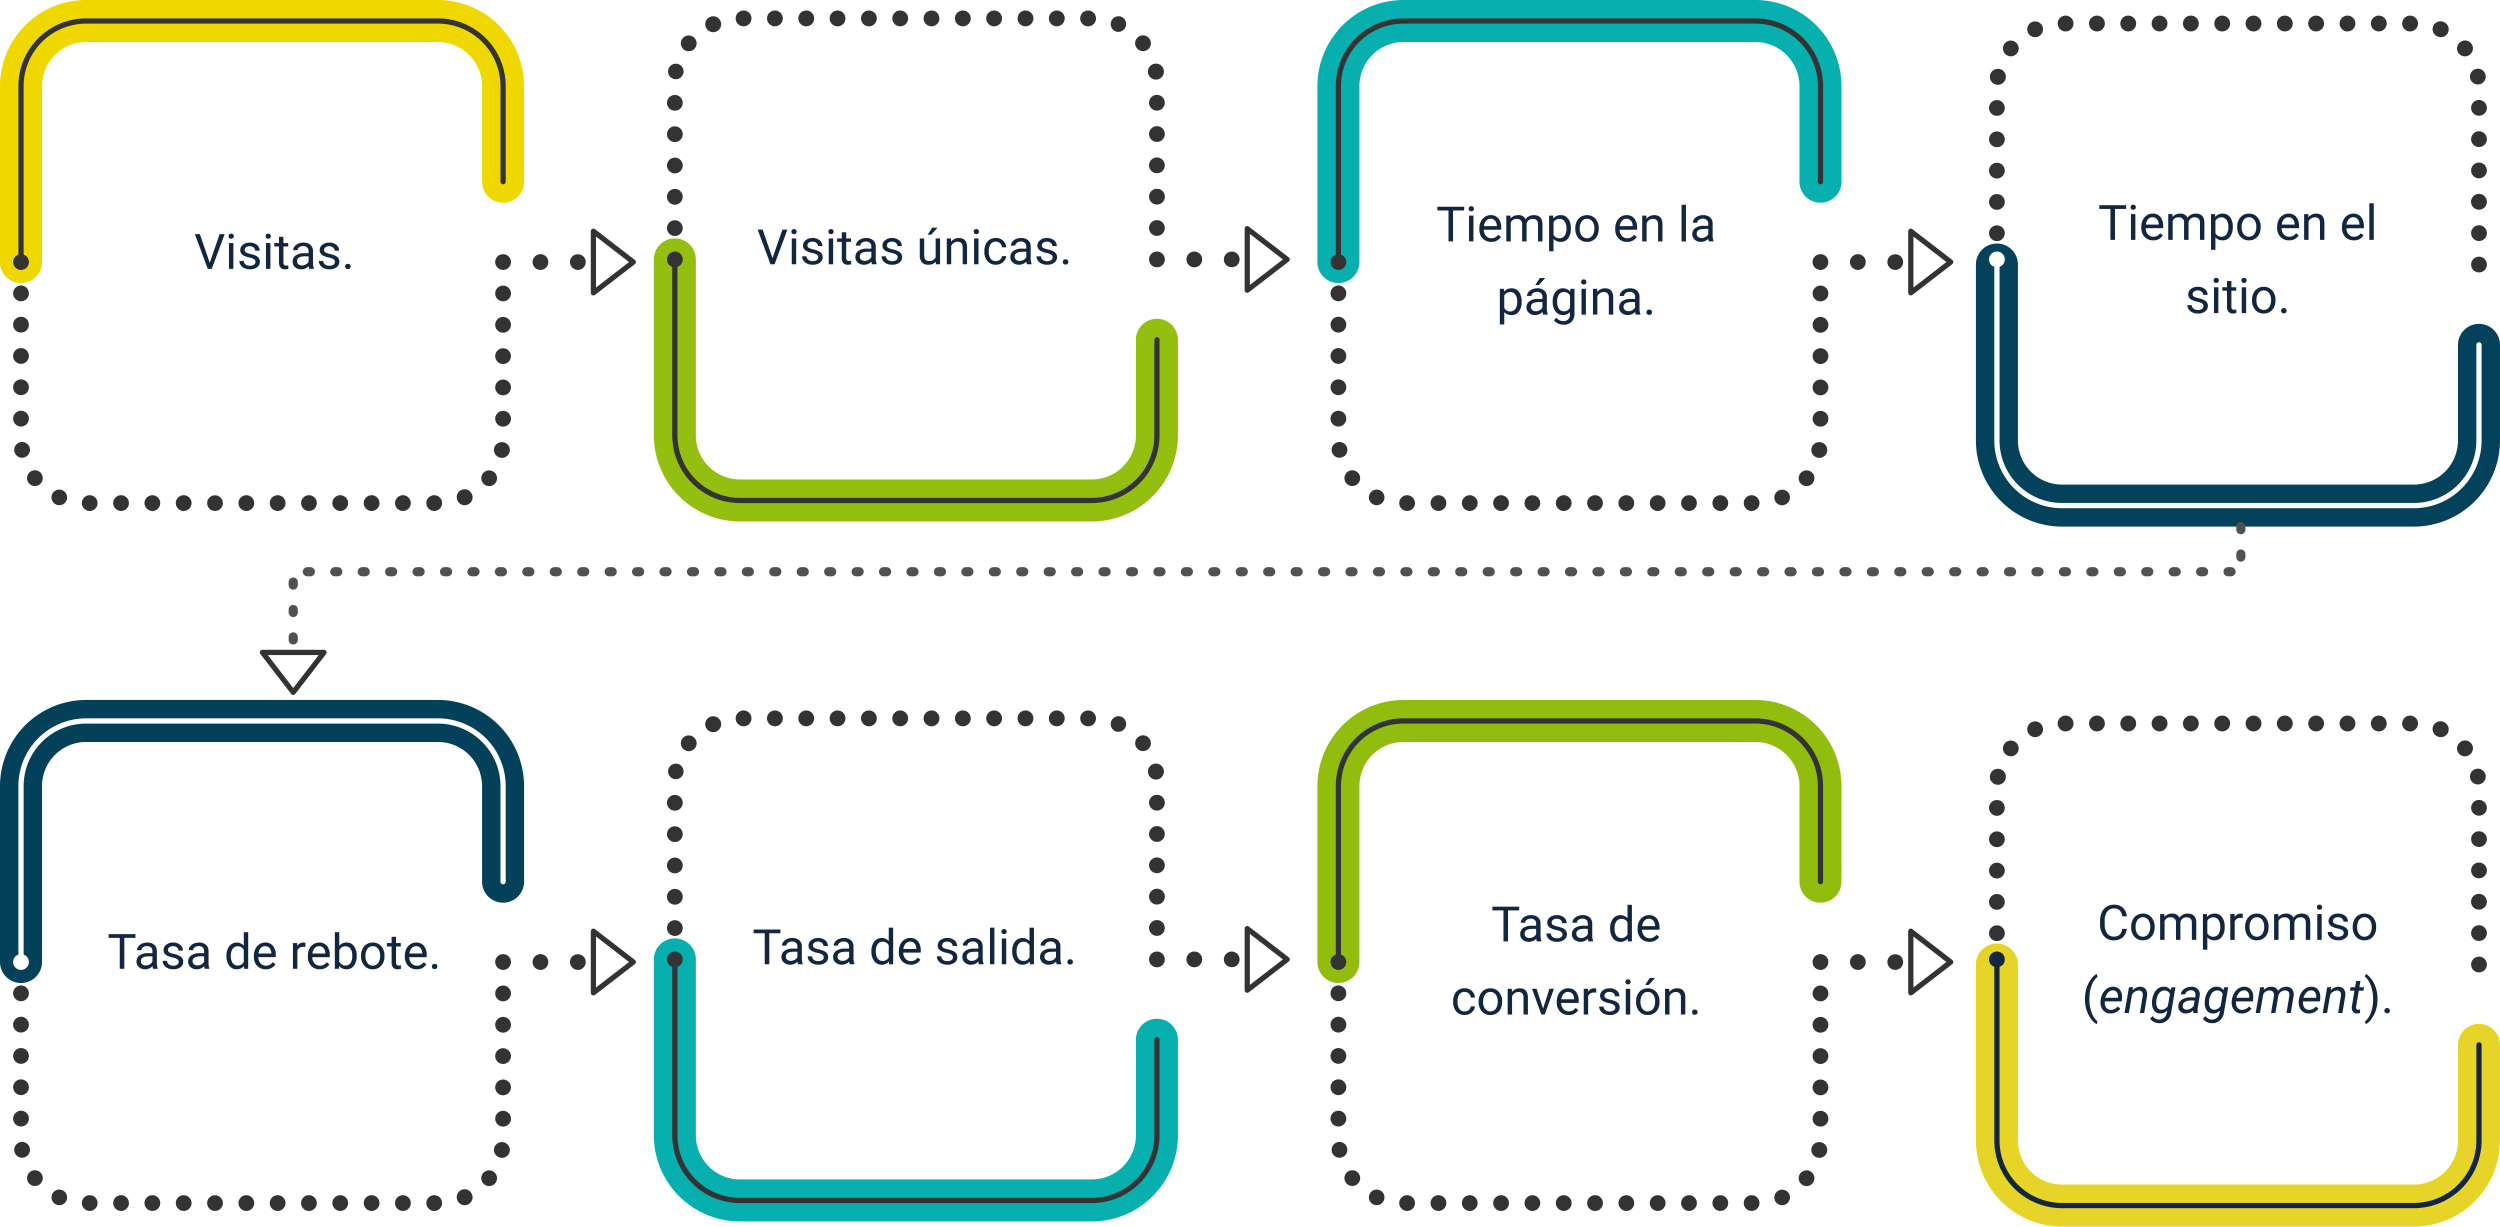 <svg xmlns="http://www.w3.org/2000/svg" xmlns:xlink="http://www.w3.org/1999/xlink" width="820" height="402.316" viewBox="0 0 820 402.316">
  <defs>
    <clipPath id="clip-path">
      <rect id="Rectángulo_277789" data-name="Rectángulo 277789" width="820" height="172.727" fill="none"/>
    </clipPath>
    <filter id="Trazado_501706" x="-7.758" y="-4.76" width="187.42" height="187.421" filterUnits="userSpaceOnUse">
      <feOffset dy="3" input="SourceAlpha"/>
      <feGaussianBlur stdDeviation="9" result="blur"/>
      <feFlood flood-opacity="0.161"/>
      <feComposite operator="in" in2="blur"/>
      <feComposite in="SourceGraphic"/>
    </filter>
    <filter id="Trazado_501703" x="206.704" y="-5.615" width="187.422" height="187.421" filterUnits="userSpaceOnUse">
      <feOffset dy="3" input="SourceAlpha"/>
      <feGaussianBlur stdDeviation="9" result="blur-2"/>
      <feFlood flood-opacity="0.161"/>
      <feComposite operator="in" in2="blur-2"/>
      <feComposite in="SourceGraphic"/>
    </filter>
    <filter id="Rectángulo_277788" x="424.346" y="-4.76" width="187.421" height="187.421" filterUnits="userSpaceOnUse">
      <feOffset dy="3" input="SourceAlpha"/>
      <feGaussianBlur stdDeviation="9" result="blur-3"/>
      <feFlood flood-opacity="0.161"/>
      <feComposite operator="in" in2="blur-3"/>
      <feComposite in="SourceGraphic"/>
    </filter>
    <filter id="Trazado_501704" x="640.337" y="-5.615" width="187.421" height="187.421" filterUnits="userSpaceOnUse">
      <feOffset dy="3" input="SourceAlpha"/>
      <feGaussianBlur stdDeviation="9" result="blur-4"/>
      <feFlood flood-opacity="0.161"/>
      <feComposite operator="in" in2="blur-4"/>
      <feComposite in="SourceGraphic"/>
    </filter>
    <filter id="Trazado_501706-2" x="-7.758" y="224.83" width="187.42" height="187.421" filterUnits="userSpaceOnUse">
      <feOffset dy="3" input="SourceAlpha"/>
      <feGaussianBlur stdDeviation="9" result="blur-5"/>
      <feFlood flood-opacity="0.161"/>
      <feComposite operator="in" in2="blur-5"/>
      <feComposite in="SourceGraphic"/>
    </filter>
    <filter id="Trazado_501703-2" x="206.704" y="223.975" width="187.422" height="187.421" filterUnits="userSpaceOnUse">
      <feOffset dy="3" input="SourceAlpha"/>
      <feGaussianBlur stdDeviation="9" result="blur-6"/>
      <feFlood flood-opacity="0.161"/>
      <feComposite operator="in" in2="blur-6"/>
      <feComposite in="SourceGraphic"/>
    </filter>
    <filter id="Rectángulo_277788-2" x="424.346" y="224.83" width="187.421" height="187.421" filterUnits="userSpaceOnUse">
      <feOffset dy="3" input="SourceAlpha"/>
      <feGaussianBlur stdDeviation="9" result="blur-7"/>
      <feFlood flood-opacity="0.161"/>
      <feComposite operator="in" in2="blur-7"/>
      <feComposite in="SourceGraphic"/>
    </filter>
    <filter id="Trazado_501704-2" x="640.337" y="223.975" width="187.421" height="187.421" filterUnits="userSpaceOnUse">
      <feOffset dy="3" input="SourceAlpha"/>
      <feGaussianBlur stdDeviation="9" result="blur-8"/>
      <feFlood flood-opacity="0.161"/>
      <feComposite operator="in" in2="blur-8"/>
      <feComposite in="SourceGraphic"/>
    </filter>
  </defs>
  <g id="Grupo_1034306" data-name="Grupo 1034306" transform="translate(-390 -4091.145)">
    <g id="Grupo_736622" data-name="Grupo 736622" transform="translate(390 4091.145)">
      <g id="Grupo_736621" data-name="Grupo 736621" transform="translate(0 0)" clip-path="url(#clip-path)">
        <path id="Trazado_501648" data-name="Trazado 501648" d="M429.081,34.9a2.584,2.584,0,1,0,2.584,2.584,2.58,2.58,0,0,0-2.584-2.584" transform="translate(225.906 18.484)" fill="#333"/>
        <path id="Trazado_501649" data-name="Trazado 501649" d="M429.081,28.184a2.584,2.584,0,1,0,2.584,2.584,2.58,2.58,0,0,0-2.584-2.584" transform="translate(225.906 14.928)" fill="#333"/>
        <path id="Trazado_501650" data-name="Trazado 501650" d="M429.081,41.609a2.584,2.584,0,1,0,2.584,2.584,2.58,2.58,0,0,0-2.584-2.584" transform="translate(225.906 22.039)" fill="#333"/>
        <path id="Trazado_501651" data-name="Trazado 501651" d="M429.081,48.322a2.584,2.584,0,1,0,2.584,2.584,2.58,2.58,0,0,0-2.584-2.584" transform="translate(225.906 25.595)" fill="#333"/>
        <path id="Trazado_501652" data-name="Trazado 501652" d="M429.081,21.46a2.584,2.584,0,1,0,2.584,2.584,2.58,2.58,0,0,0-2.584-2.584" transform="translate(225.906 11.367)" fill="#333"/>
        <path id="Trazado_501653" data-name="Trazado 501653" d="M433.657,9.251a2.7,2.7,0,0,0-1.6-.552,2.543,2.543,0,0,0-2.031,1,2.583,2.583,0,1,0,3.635-.448" transform="translate(227.48 4.608)" fill="#333"/>
        <path id="Trazado_501654" data-name="Trazado 501654" d="M429.786,14.81a2.2,2.2,0,0,0-.465-.05,2.619,2.619,0,1,0,.465.05" transform="translate(226.028 7.818)" fill="#333"/>
        <path id="Trazado_501655" data-name="Trazado 501655" d="M532.45,41.575a2.593,2.593,0,1,0,2.584,2.6,2.595,2.595,0,0,0-2.584-2.6" transform="translate(280.658 22.021)" fill="#333"/>
        <path id="Trazado_501656" data-name="Trazado 501656" d="M531.067,13.294a2.575,2.575,0,0,0,.43-3.618V9.659a2.629,2.629,0,0,0-2.031-.982,2.532,2.532,0,0,0-1.6.569,2.581,2.581,0,1,0,3.2,4.048" transform="translate(279.076 4.596)" fill="#333"/>
        <path id="Trazado_501657" data-name="Trazado 501657" d="M532.45,34.863a2.584,2.584,0,1,0,2.584,2.584,2.58,2.58,0,0,0-2.584-2.584" transform="translate(280.658 18.466)" fill="#333"/>
        <path id="Trazado_501658" data-name="Trazado 501658" d="M532.45,48.3a2.584,2.584,0,1,0,2.584,2.585A2.581,2.581,0,0,0,532.45,48.3" transform="translate(280.658 25.583)" fill="#333"/>
        <path id="Trazado_501659" data-name="Trazado 501659" d="M532.45,28.15a2.584,2.584,0,1,0,2.584,2.584,2.58,2.58,0,0,0-2.584-2.584" transform="translate(280.658 14.91)" fill="#333"/>
        <path id="Trazado_501660" data-name="Trazado 501660" d="M437.281,4.589a2.589,2.589,0,1,0,1.068,4.944,2.588,2.588,0,0,0-1.068-4.944" transform="translate(230.247 2.431)" fill="#333"/>
        <path id="Trazado_501661" data-name="Trazado 501661" d="M529.666,17.8a2.586,2.586,0,1,0,2.55-3.067,2.389,2.389,0,0,0-.483.052,2.586,2.586,0,0,0-2.067,3.015" transform="translate(280.529 7.805)" fill="#333"/>
        <path id="Trazado_501662" data-name="Trazado 501662" d="M532.45,21.438a2.584,2.584,0,1,0,2.584,2.584,2.58,2.58,0,0,0-2.584-2.584" transform="translate(280.658 11.355)" fill="#333"/>
        <path id="Trazado_501663" data-name="Trazado 501663" d="M504.26,3.349a2.594,2.594,0,1,0,2.582,2.584,2.592,2.592,0,0,0-2.582-2.584" transform="translate(265.726 1.774)" fill="#333"/>
        <path id="Trazado_501664" data-name="Trazado 501664" d="M497.535,3.349a2.594,2.594,0,1,0,2.584,2.584,2.6,2.6,0,0,0-2.584-2.584" transform="translate(262.164 1.774)" fill="#333"/>
        <path id="Trazado_501665" data-name="Trazado 501665" d="M510.972,3.349a2.594,2.594,0,1,0,2.584,2.584,2.592,2.592,0,0,0-2.584-2.584" transform="translate(269.281 1.774)" fill="#333"/>
        <path id="Trazado_501666" data-name="Trazado 501666" d="M525.28,4.818h.017a2.582,2.582,0,1,0-2.135,4.7,2.579,2.579,0,1,0,2.119-4.7" transform="translate(276.301 2.425)" fill="#333"/>
        <path id="Trazado_501667" data-name="Trazado 501667" d="M443.813,3.349A2.594,2.594,0,1,0,446.4,5.933a2.605,2.605,0,0,0-2.584-2.584" transform="translate(233.708 1.774)" fill="#333"/>
        <path id="Trazado_501668" data-name="Trazado 501668" d="M517.684,3.349a2.594,2.594,0,1,0,2.584,2.584,2.592,2.592,0,0,0-2.584-2.584" transform="translate(272.836 1.774)" fill="#333"/>
        <path id="Trazado_501669" data-name="Trazado 501669" d="M490.823,3.349a2.594,2.594,0,1,0,2.584,2.584,2.592,2.592,0,0,0-2.584-2.584" transform="translate(258.609 1.774)" fill="#333"/>
        <path id="Trazado_501670" data-name="Trazado 501670" d="M457.249,3.349a2.594,2.594,0,1,0,2.584,2.584,2.592,2.592,0,0,0-2.584-2.584" transform="translate(240.826 1.774)" fill="#333"/>
        <path id="Trazado_501671" data-name="Trazado 501671" d="M484.111,3.349a2.594,2.594,0,1,0,2.584,2.584,2.592,2.592,0,0,0-2.584-2.584" transform="translate(255.053 1.774)" fill="#333"/>
        <path id="Trazado_501672" data-name="Trazado 501672" d="M463.961,3.349a2.594,2.594,0,1,0,2.584,2.584,2.592,2.592,0,0,0-2.584-2.584" transform="translate(244.381 1.774)" fill="#333"/>
        <path id="Trazado_501673" data-name="Trazado 501673" d="M450.537,3.349a2.594,2.594,0,1,0,2.584,2.584,2.592,2.592,0,0,0-2.584-2.584" transform="translate(237.27 1.774)" fill="#333"/>
        <path id="Trazado_501674" data-name="Trazado 501674" d="M477.4,3.349a2.594,2.594,0,1,0,2.584,2.584A2.592,2.592,0,0,0,477.4,3.349" transform="translate(251.498 1.774)" fill="#333"/>
        <path id="Trazado_501675" data-name="Trazado 501675" d="M470.685,3.349a2.594,2.594,0,1,0,2.567,2.584,2.581,2.581,0,0,0-2.567-2.584" transform="translate(247.942 1.774)" fill="#333"/>
        <path id="Trazado_501676" data-name="Trazado 501676" d="M532.45,55.034a2.3,2.3,0,0,0-.5.052,2.924,2.924,0,0,0-1.326.705,2.616,2.616,0,0,0-.757,1.826,2.38,2.38,0,0,0,.206,1,2.121,2.121,0,0,0,.223.448,3.445,3.445,0,0,0,.327.4,2.629,2.629,0,0,0,2.327.69,2.757,2.757,0,0,0,.5-.138,3.443,3.443,0,0,0,.431-.242,2.4,2.4,0,0,0,.4-.311,3.431,3.431,0,0,0,.327-.4,3.676,3.676,0,0,0,.242-.448c.051-.154.1-.327.138-.482a2.694,2.694,0,0,0,.05-.517,2.616,2.616,0,0,0-.757-1.826,2.587,2.587,0,0,0-1.826-.757" transform="translate(280.658 29.15)" fill="#333"/>
        <path id="Trazado_501677" data-name="Trazado 501677" d="M6.891,92.842A6.891,6.891,0,0,1,0,85.951V28.245A28.278,28.278,0,0,1,28.247,0h115.41A28.278,28.278,0,0,1,171.9,28.245V59.6a6.891,6.891,0,1,1-13.782,0V28.245a14.481,14.481,0,0,0-14.465-14.463H28.247A14.48,14.48,0,0,0,13.782,28.245V85.951a6.891,6.891,0,0,1-6.891,6.891" transform="translate(0 0)" fill="#efd800"/>
        <path id="Trazado_501678" data-name="Trazado 501678" d="M4.8,84.725a.861.861,0,0,1-.861-.861V26.158A22.241,22.241,0,0,1,26.159,3.941h115.41a22.242,22.242,0,0,1,22.217,22.217V57.509a.861.861,0,1,1-1.722,0V26.158A20.518,20.518,0,0,0,141.569,5.665H26.159A20.517,20.517,0,0,0,5.664,26.158V83.864a.861.861,0,0,1-.861.861" transform="translate(2.088 2.087)" fill="#333"/>
        <path id="Trazado_501679" data-name="Trazado 501679" d="M5.4,59.661a2.595,2.595,0,0,1-1.826-4.427,2.7,2.7,0,0,1,3.651,0,3.587,3.587,0,0,1,.329.4,3.672,3.672,0,0,1,.24.448,4.746,4.746,0,0,1,.138.482,2.578,2.578,0,0,1,.052.517A2.611,2.611,0,0,1,7.224,58.9a2.581,2.581,0,0,1-1.825.757" transform="translate(1.491 28.88)" fill="#333"/>
        <path id="Trazado_501680" data-name="Trazado 501680" d="M138.349,132.593a2.584,2.584,0,1,1,2.584,2.584,2.6,2.6,0,0,1-2.584-2.584m-10.267,0a2.584,2.584,0,1,1,2.584,2.584,2.6,2.6,0,0,1-2.584-2.584m-10.269,0a2.584,2.584,0,1,1,2.584,2.584,2.6,2.6,0,0,1-2.584-2.584m-10.286,0a2.584,2.584,0,1,1,2.584,2.584,2.608,2.608,0,0,1-2.584-2.584m-10.267,0a2.584,2.584,0,1,1,2.584,2.584,2.6,2.6,0,0,1-2.584-2.584m-10.269,0a2.584,2.584,0,1,1,2.584,2.584,2.6,2.6,0,0,1-2.584-2.584m-10.267,0a2.584,2.584,0,1,1,2.584,2.584,2.6,2.6,0,0,1-2.584-2.584m-10.269,0a2.575,2.575,0,1,1,2.585,2.584,2.586,2.586,0,0,1-2.585-2.584m-10.286,0a2.584,2.584,0,1,1,2.584,2.584,2.6,2.6,0,0,1-2.584-2.584m-10.267,0a2.584,2.584,0,1,1,2.584,2.584,2.6,2.6,0,0,1-2.584-2.584m-10.269,0a2.584,2.584,0,1,1,2.585,2.584,2.6,2.6,0,0,1-2.585-2.584m-10.286,0a2.584,2.584,0,1,1,2.585,2.584,2.609,2.609,0,0,1-2.585-2.584m123.234-.828a2.579,2.579,0,1,1,4.7-2.119,2.556,2.556,0,0,1-1.293,3.41h.017a2.557,2.557,0,0,1-3.428-1.291M16.873,133.04a2.559,2.559,0,1,1,1.068.242,2.6,2.6,0,0,1-1.068-.242m140.478-6.581a2.581,2.581,0,1,1,3.636-.431v.017a2.627,2.627,0,0,1-2.033.982,2.542,2.542,0,0,1-1.6-.568M7.915,125.994a2.583,2.583,0,1,1,3.635.448,2.7,2.7,0,0,1-1.6.552,2.543,2.543,0,0,1-2.031-1m154.759-8.288a2.576,2.576,0,1,1,.948-5.063,2.579,2.579,0,0,1-.465,5.115,2.391,2.391,0,0,1-.483-.052m-159.463-2.1a2.585,2.585,0,1,1,3.015,2.067,2.2,2.2,0,0,1-.465.05,2.611,2.611,0,0,1-2.55-2.117m157.723-10.683a2.584,2.584,0,1,1,2.585,2.585,2.582,2.582,0,0,1-2.585-2.585m-158.12-.034A2.584,2.584,0,1,1,5.4,107.474a2.581,2.581,0,0,1-2.584-2.585m158.12-10.234a2.584,2.584,0,1,1,2.585,2.584,2.581,2.581,0,0,1-2.585-2.584M2.815,94.6A2.584,2.584,0,1,1,5.4,97.187,2.593,2.593,0,0,1,2.815,94.6m158.12-10.217a2.584,2.584,0,1,1,2.585,2.585,2.582,2.582,0,0,1-2.585-2.585M2.815,84.335A2.584,2.584,0,1,1,5.4,86.92a2.581,2.581,0,0,1-2.584-2.585M160.935,74.1a2.584,2.584,0,1,1,2.585,2.6,2.591,2.591,0,0,1-2.585-2.6M2.815,74.068A2.584,2.584,0,1,1,5.4,76.651a2.58,2.58,0,0,1-2.584-2.584m158.12-10.234a2.584,2.584,0,1,1,2.585,2.585,2.592,2.592,0,0,1-2.585-2.585M2.815,63.8A2.584,2.584,0,1,1,5.4,66.384,2.58,2.58,0,0,1,2.815,63.8" transform="translate(1.491 32.425)" fill="#333"/>
        <path id="Trazado_501681" data-name="Trazado 501681" d="M108.768,59.671a2.3,2.3,0,0,1-.5-.052,2.216,2.216,0,0,1-.482-.154,2.185,2.185,0,0,1-.448-.242,2.216,2.216,0,0,1-.4-.309,2.617,2.617,0,0,1-.757-1.826,2.381,2.381,0,0,1,.207-1,2.114,2.114,0,0,1,.223-.448,3.576,3.576,0,0,1,.327-.4,2.633,2.633,0,0,1,2.327-.69,2.756,2.756,0,0,1,.5.138,3.655,3.655,0,0,1,.431.242,2.4,2.4,0,0,1,.4.311,3.573,3.573,0,0,1,.327.4,3.679,3.679,0,0,1,.242.448c.05.154.1.327.138.482a2.693,2.693,0,0,1,.05.517,2.617,2.617,0,0,1-.757,1.826,2.587,2.587,0,0,1-1.826.757" transform="translate(56.243 28.87)" fill="#333"/>
        <path id="Trazado_501682" data-name="Trazado 501682" d="M114.2,57.088a2.584,2.584,0,1,1,2.584,2.584,2.58,2.58,0,0,1-2.584-2.584" transform="translate(60.49 28.869)" fill="#333"/>
        <path id="Trazado_501683" data-name="Trazado 501683" d="M124.8,59.661a2.524,2.524,0,0,1-.5-.052,2.229,2.229,0,0,1-.483-.154,2.31,2.31,0,0,1-1.153-.948,2.724,2.724,0,0,1-.4-.93,2.525,2.525,0,0,1-.052-.5,2.616,2.616,0,0,1,.759-1.843,2.7,2.7,0,0,1,3.651,0,2.6,2.6,0,0,1,0,3.67,2.581,2.581,0,0,1-1.826.757" transform="translate(64.738 28.88)" fill="#333"/>
        <path id="Trazado_501684" data-name="Trazado 501684" d="M127.541,70.938a.878.878,0,0,1-.381-.087.867.867,0,0,1-.48-.774V49.888a.861.861,0,0,1,1.387-.682L141.149,59.3a.862.862,0,0,1,0,1.364L128.067,70.757a.86.86,0,0,1-.526.181m.861-19.3V68.324l10.81-8.341Z" transform="translate(67.099 25.969)" fill="#333"/>
        <path id="Trazado_501685" data-name="Trazado 501685" d="M147.092,51.125a6.891,6.891,0,0,0-6.891,6.891v57.706a28.279,28.279,0,0,0,28.247,28.247h115.41A28.279,28.279,0,0,0,312.1,115.722V84.369a6.891,6.891,0,1,0-13.782,0v31.352a14.481,14.481,0,0,1-14.465,14.463H168.448a14.48,14.48,0,0,1-14.465-14.463V58.016a6.891,6.891,0,0,0-6.891-6.891" transform="translate(74.261 27.08)" fill="#94bf10"/>
        <path id="Trazado_501686" data-name="Trazado 501686" d="M145,55.067a.861.861,0,0,0-.861.861v57.706a22.241,22.241,0,0,0,22.217,22.217H281.77a22.242,22.242,0,0,0,22.217-22.217V82.281a.861.861,0,1,0-1.722,0v31.352a20.518,20.518,0,0,1-20.495,20.493H166.36a20.517,20.517,0,0,1-20.495-20.493V55.928a.861.861,0,0,0-.861-.861" transform="translate(76.349 29.168)" fill="#333"/>
        <path id="Trazado_501687" data-name="Trazado 501687" d="M145.6,53.937a2.595,2.595,0,0,0-1.826,4.427,2.7,2.7,0,0,0,3.651,0,3.418,3.418,0,0,0,.329-.4,3.67,3.67,0,0,0,.24-.448,4.745,4.745,0,0,0,.138-.482,2.587,2.587,0,0,0-2.532-3.1" transform="translate(75.753 28.569)" fill="#333"/>
        <path id="Trazado_501688" data-name="Trazado 501688" d="M281.135,2.253h0a2.593,2.593,0,1,1-2.584,2.584,2.591,2.591,0,0,1,2.584-2.584m-10.267,0h0a2.593,2.593,0,1,1-2.585,2.584,2.592,2.592,0,0,1,2.585-2.584m-10.269,0h0a2.593,2.593,0,1,1-2.584,2.584A2.6,2.6,0,0,1,260.6,2.253m-10.286,0h0a2.593,2.593,0,1,1-2.584,2.584,2.591,2.591,0,0,1,2.584-2.584m-10.267,0h0a2.593,2.593,0,1,1-2.585,2.584,2.592,2.592,0,0,1,2.585-2.584m-10.269,0h0a2.593,2.593,0,1,1-2.584,2.584,2.591,2.591,0,0,1,2.584-2.584m-10.267,0h0a2.593,2.593,0,1,1-2.585,2.584,2.592,2.592,0,0,1,2.585-2.584m-10.269,0h0a2.593,2.593,0,1,1-2.584,2.584,2.589,2.589,0,0,1,2.584-2.584m-10.286,0h0a2.593,2.593,0,1,1-2.584,2.584,2.592,2.592,0,0,1,2.584-2.584m-10.267,0h0A2.593,2.593,0,1,1,186.1,4.837a2.592,2.592,0,0,1,2.585-2.584m-10.269,0h0a2.593,2.593,0,1,1-2.584,2.584,2.592,2.592,0,0,1,2.584-2.584m-10.286,0h0a2.593,2.593,0,1,1-2.584,2.584,2.592,2.592,0,0,1,2.584-2.584m123.01,1.878h0a2.614,2.614,0,0,1,1.068.24H292.2a2.58,2.58,0,0,1-2.12,4.7,2.588,2.588,0,0,1,1.069-4.944m-133,.017h0a2.611,2.611,0,1,1-1.068.24,2.59,2.59,0,0,1,1.068-.24M299.156,10.4h0a2.626,2.626,0,0,1,2.031.984V11.4a2.582,2.582,0,1,1-3.635-.431,2.541,2.541,0,0,1,1.6-.569m-149.007.034h0a2.7,2.7,0,0,1,1.6.552,2.589,2.589,0,1,1-3.636.448,2.548,2.548,0,0,1,2.033-1m153.211,9.236h0a2.625,2.625,0,1,1-.483.052,2.39,2.39,0,0,1,.483-.052m-157.4.035h0a2.2,2.2,0,0,1,.467.05,2.545,2.545,0,1,1-.467-.05M303.72,29.922h0a2.584,2.584,0,1,1-2.584,2.584,2.581,2.581,0,0,1,2.584-2.584m-158.12.034h0a2.584,2.584,0,1,1-2.584,2.584,2.581,2.581,0,0,1,2.584-2.584M303.72,40.189h0a2.584,2.584,0,1,1-2.584,2.585,2.582,2.582,0,0,1,2.584-2.585m-158.12.054h0a2.584,2.584,0,1,1-2.584,2.584,2.58,2.58,0,0,1,2.584-2.584M303.72,50.458h0a2.584,2.584,0,1,1-2.584,2.584,2.581,2.581,0,0,1,2.584-2.584M145.6,50.51h0a2.584,2.584,0,1,1-2.584,2.584A2.58,2.58,0,0,1,145.6,50.51M303.72,60.725h0a2.593,2.593,0,1,1-2.584,2.6,2.6,2.6,0,0,1,2.584-2.6m-158.12.054h0a2.584,2.584,0,1,1-2.584,2.584,2.58,2.58,0,0,1,2.584-2.584M303.72,71.01h0a2.584,2.584,0,1,1-2.584,2.585,2.581,2.581,0,0,1,2.584-2.585m-158.12.035h0a2.584,2.584,0,1,1-2.584,2.584,2.581,2.581,0,0,1,2.584-2.584" transform="translate(75.753 1.193)" fill="#333"/>
        <path id="Trazado_501689" data-name="Trazado 501689" d="M248.969,53.937a2.4,2.4,0,0,0-.5.05,2.9,2.9,0,0,0-1.326.707,2.617,2.617,0,0,0-.757,1.826,2.7,2.7,0,0,0,.05.517,2.677,2.677,0,0,0,.156.482,2.114,2.114,0,0,0,.223.448,3.753,3.753,0,0,0,.327.4,2.633,2.633,0,0,0,2.327.69,2.757,2.757,0,0,0,.5-.138,3.659,3.659,0,0,0,.431-.242,2.488,2.488,0,0,0,.4-.311,3.571,3.571,0,0,0,.327-.4,3.679,3.679,0,0,0,.242-.448c.05-.154.1-.327.138-.482a2.7,2.7,0,0,0,.05-.517,2.617,2.617,0,0,0-.757-1.826,2.587,2.587,0,0,0-1.826-.757" transform="translate(130.504 28.569)" fill="#333"/>
        <path id="Trazado_501690" data-name="Trazado 501690" d="M254.4,56.522a2.584,2.584,0,1,0,2.582-2.584,2.58,2.58,0,0,0-2.582,2.584" transform="translate(134.752 28.57)" fill="#333"/>
        <path id="Trazado_501691" data-name="Trazado 501691" d="M265.007,53.937a2.641,2.641,0,0,0-.5.05,2.805,2.805,0,0,0-.93.4,2.078,2.078,0,0,0-.707.708,2.3,2.3,0,0,0-.242.447,2.229,2.229,0,0,0-.155.483,2.578,2.578,0,0,0,.707,2.342,2.7,2.7,0,0,0,3.651,0,2.6,2.6,0,0,0,0-3.67,2.575,2.575,0,0,0-1.825-.757" transform="translate(138.999 28.569)" fill="#333"/>
        <path id="Trazado_501692" data-name="Trazado 501692" d="M268.268,48.648,281.35,58.741a.862.862,0,0,1,0,1.364L268.268,70.2a.861.861,0,0,1-1.387-.682V49.329a.867.867,0,0,1,.48-.774.878.878,0,0,1,.381-.087.86.86,0,0,1,.526.181m11.145,10.775L268.6,51.082V67.765Z" transform="translate(141.361 25.672)" fill="#333"/>
        <path id="Trazado_501693" data-name="Trazado 501693" d="M289.373,92.842a6.891,6.891,0,0,1-6.891-6.891V28.245A28.278,28.278,0,0,1,310.729,0H426.138a28.278,28.278,0,0,1,28.247,28.245V59.6a6.891,6.891,0,1,1-13.782,0V28.245a14.481,14.481,0,0,0-14.465-14.463H310.729a14.48,14.48,0,0,0-14.465,14.463V85.951a6.891,6.891,0,0,1-6.891,6.891" transform="translate(149.624 0)" fill="#08afaf"/>
        <path id="Trazado_501694" data-name="Trazado 501694" d="M287.285,84.725a.861.861,0,0,1-.861-.861V26.158A22.241,22.241,0,0,1,308.641,3.941H424.05a22.242,22.242,0,0,1,22.217,22.217V57.509a.861.861,0,1,1-1.722,0V26.158A20.518,20.518,0,0,0,424.05,5.665H308.641a20.517,20.517,0,0,0-20.495,20.493V83.864a.861.861,0,0,1-.861.861" transform="translate(151.712 2.087)" fill="#333"/>
        <path id="Trazado_501695" data-name="Trazado 501695" d="M287.881,59.661a2.595,2.595,0,0,1-1.826-4.427,2.7,2.7,0,0,1,3.651,0,3.429,3.429,0,0,1,.329.4,3.673,3.673,0,0,1,.24.448,4.758,4.758,0,0,1,.138.482,2.575,2.575,0,0,1,.052.517,2.612,2.612,0,0,1-.759,1.826,2.581,2.581,0,0,1-1.825.757" transform="translate(151.115 28.88)" fill="#333"/>
        <path id="Trazado_501696" data-name="Trazado 501696" d="M420.831,132.593a2.584,2.584,0,1,1,2.584,2.584,2.6,2.6,0,0,1-2.584-2.584m-10.267,0a2.584,2.584,0,1,1,2.584,2.584,2.6,2.6,0,0,1-2.584-2.584m-10.269,0a2.584,2.584,0,1,1,2.584,2.584,2.6,2.6,0,0,1-2.584-2.584m-10.286,0a2.584,2.584,0,1,1,2.584,2.584,2.608,2.608,0,0,1-2.584-2.584m-10.267,0a2.584,2.584,0,1,1,2.584,2.584,2.6,2.6,0,0,1-2.584-2.584m-10.269,0a2.584,2.584,0,1,1,2.584,2.584,2.6,2.6,0,0,1-2.584-2.584m-10.269,0a2.584,2.584,0,1,1,2.585,2.584,2.6,2.6,0,0,1-2.585-2.584m-10.267,0a2.575,2.575,0,1,1,2.584,2.584,2.586,2.586,0,0,1-2.584-2.584m-10.286,0a2.584,2.584,0,1,1,2.584,2.584,2.6,2.6,0,0,1-2.584-2.584m-10.267,0a2.584,2.584,0,1,1,2.584,2.584,2.6,2.6,0,0,1-2.584-2.584m-10.269,0a2.584,2.584,0,1,1,2.584,2.584,2.6,2.6,0,0,1-2.584-2.584m-10.286,0a2.584,2.584,0,1,1,2.584,2.584,2.608,2.608,0,0,1-2.584-2.584m123.234-.828a2.579,2.579,0,0,1,4.7-2.119,2.556,2.556,0,0,1-1.293,3.41h.017a2.557,2.557,0,0,1-3.428-1.291m-131.71,1.274a2.557,2.557,0,1,1,1.068.242,2.6,2.6,0,0,1-1.068-.242m140.478-6.581a2.581,2.581,0,1,1,3.636-.431v.017a2.627,2.627,0,0,1-2.033.982,2.539,2.539,0,0,1-1.6-.568M290.4,125.994a2.583,2.583,0,1,1,3.634.448,2.7,2.7,0,0,1-1.6.552,2.543,2.543,0,0,1-2.031-1m154.759-8.288a2.576,2.576,0,1,1,.948-5.063,2.579,2.579,0,0,1-.465,5.115,2.391,2.391,0,0,1-.483-.052m-159.463-2.1a2.585,2.585,0,1,1,3.015,2.067,2.2,2.2,0,0,1-.465.05,2.611,2.611,0,0,1-2.55-2.117m157.723-10.683A2.584,2.584,0,1,1,446,107.508a2.582,2.582,0,0,1-2.585-2.585m-158.12-.034a2.584,2.584,0,1,1,2.584,2.585,2.581,2.581,0,0,1-2.584-2.585m158.12-10.234A2.584,2.584,0,1,1,446,97.239a2.581,2.581,0,0,1-2.585-2.584M285.3,94.6a2.584,2.584,0,1,1,2.584,2.584A2.593,2.593,0,0,1,285.3,94.6m158.12-10.217A2.584,2.584,0,1,1,446,86.972a2.582,2.582,0,0,1-2.585-2.585M285.3,84.335a2.584,2.584,0,1,1,2.584,2.585,2.581,2.581,0,0,1-2.584-2.585M443.417,74.1A2.584,2.584,0,1,1,446,76.7a2.591,2.591,0,0,1-2.585-2.6M285.3,74.068a2.584,2.584,0,1,1,2.584,2.584,2.58,2.58,0,0,1-2.584-2.584m158.12-10.234A2.584,2.584,0,1,1,446,66.419a2.592,2.592,0,0,1-2.585-2.585M285.3,63.8a2.584,2.584,0,1,1,2.584,2.584A2.58,2.58,0,0,1,285.3,63.8" transform="translate(151.115 32.425)" fill="#333"/>
        <path id="Trazado_501697" data-name="Trazado 501697" d="M391.249,59.671a2.291,2.291,0,0,1-.5-.052,2.215,2.215,0,0,1-.482-.154,2.182,2.182,0,0,1-.448-.242,2.218,2.218,0,0,1-.4-.309,2.617,2.617,0,0,1-.757-1.826,2.379,2.379,0,0,1,.206-1,2.114,2.114,0,0,1,.223-.448,3.573,3.573,0,0,1,.327-.4,2.633,2.633,0,0,1,2.327-.69,2.756,2.756,0,0,1,.5.138,3.78,3.78,0,0,1,.431.242,2.406,2.406,0,0,1,.4.311,3.58,3.58,0,0,1,.327.4,3.689,3.689,0,0,1,.242.448c.05.154.1.327.138.482a2.691,2.691,0,0,1,.05.517,2.616,2.616,0,0,1-.757,1.826,2.587,2.587,0,0,1-1.826.757" transform="translate(205.867 28.87)" fill="#333"/>
        <path id="Trazado_501698" data-name="Trazado 501698" d="M396.684,57.088a2.584,2.584,0,1,1,2.584,2.584,2.58,2.58,0,0,1-2.584-2.584" transform="translate(210.114 28.869)" fill="#333"/>
        <path id="Trazado_501699" data-name="Trazado 501699" d="M407.287,59.661a2.524,2.524,0,0,1-.5-.052,2.2,2.2,0,0,1-.483-.154,2.31,2.31,0,0,1-1.153-.948,2.726,2.726,0,0,1-.4-.93,2.524,2.524,0,0,1-.052-.5,2.616,2.616,0,0,1,.759-1.843,2.7,2.7,0,0,1,3.651,0,2.6,2.6,0,0,1,0,3.67,2.582,2.582,0,0,1-1.826.757" transform="translate(214.362 28.88)" fill="#333"/>
        <path id="Trazado_501700" data-name="Trazado 501700" d="M410.023,70.938a.878.878,0,0,1-.381-.087.867.867,0,0,1-.48-.774V49.888a.861.861,0,0,1,1.387-.682L423.631,59.3a.862.862,0,0,1,0,1.364L410.549,70.757a.86.86,0,0,1-.526.181m.861-19.3V68.324l10.81-8.341Z" transform="translate(216.724 25.969)" fill="#333"/>
        <path id="Trazado_501701" data-name="Trazado 501701" d="M430.573,52.223a6.891,6.891,0,0,0-6.891,6.891V116.82a28.279,28.279,0,0,0,28.247,28.247h115.41a28.279,28.279,0,0,0,28.247-28.247V85.467a6.891,6.891,0,1,0-13.782,0V116.82a14.481,14.481,0,0,1-14.465,14.463H451.929a14.48,14.48,0,0,1-14.465-14.463V59.114a6.891,6.891,0,0,0-6.891-6.891" transform="translate(224.415 27.661)" fill="#04425b"/>
        <path id="Trazado_501702" data-name="Trazado 501702" d="M428.485,56.165a.861.861,0,0,0-.861.861v57.706a22.241,22.241,0,0,0,22.217,22.217H565.25a22.242,22.242,0,0,0,22.217-22.217V83.379a.861.861,0,0,0-1.722,0v31.352a20.518,20.518,0,0,1-20.495,20.493H449.841a20.517,20.517,0,0,1-20.495-20.493V57.026a.861.861,0,0,0-.861-.861" transform="translate(226.503 29.749)" fill="#fff"/>
        <g transform="matrix(1, 0, 0, 1, 0, 0)" filter="url(#Trazado_501706)">
          <path id="Trazado_501706-3" data-name="Trazado 501706" d="M7.887,0H125.533a7.887,7.887,0,0,1,7.887,7.887V125.534a7.887,7.887,0,0,1-7.887,7.887H7.888A7.888,7.888,0,0,1,0,125.533V7.887A7.887,7.887,0,0,1,7.887,0Z" transform="translate(19.24 19.24)" fill="#fff"/>
        </g>
        <g transform="matrix(1, 0, 0, 1, 0, 0)" filter="url(#Trazado_501703)">
          <path id="Trazado_501703-3" data-name="Trazado 501703" d="M152.78,24.085V133.374a12.065,12.065,0,0,0,12.066,12.066H274.135A12.066,12.066,0,0,0,286.2,133.374V24.085a12.067,12.067,0,0,0-12.066-12.066H164.846A12.066,12.066,0,0,0,152.78,24.085" transform="translate(80.92 6.37)" fill="#fff"/>
        </g>
        <g transform="matrix(1, 0, 0, 1, 0, 0)" filter="url(#Rectángulo_277788)">
          <rect id="Rectángulo_277788-3" data-name="Rectángulo 277788" width="133.421" height="133.421" rx="7.888" transform="translate(451.35 19.24)" fill="#fff"/>
        </g>
        <g transform="matrix(1, 0, 0, 1, 0, 0)" filter="url(#Trazado_501704)">
          <path id="Trazado_501704-3" data-name="Trazado 501704" d="M436.26,24.085V133.374a12.065,12.065,0,0,0,12.066,12.066H557.615a12.066,12.066,0,0,0,12.066-12.066V24.085a12.067,12.067,0,0,0-12.066-12.066H448.326A12.066,12.066,0,0,0,436.26,24.085" transform="translate(231.08 6.37)" fill="#fff"/>
        </g>
        <path id="Trazado_501705" data-name="Trazado 501705" d="M429.081,53.937a2.595,2.595,0,0,0-1.826,4.427,2.7,2.7,0,0,0,3.651,0,3.422,3.422,0,0,0,.329-.4,3.681,3.681,0,0,0,.24-.448,4.741,4.741,0,0,0,.138-.482,2.587,2.587,0,0,0-2.532-3.1" transform="translate(225.906 28.569)" fill="#fff"/>
      </g>
    </g>
    <path id="Trazado_634269" data-name="Trazado 634269" d="M37.793,13.008l3.25-9.383h1.641L38.465,15H37.137L32.926,3.625h1.633ZM45.551,15H44.105V6.547h1.445ZM43.988,4.3a.863.863,0,0,1,.215-.594.807.807,0,0,1,.637-.242.819.819,0,0,1,.641.242A.854.854,0,0,1,45.7,4.3a.826.826,0,0,1-.219.586.834.834,0,0,1-.641.234.821.821,0,0,1-.637-.234A.834.834,0,0,1,43.988,4.3Zm8.8,8.453a1.064,1.064,0,0,0-.441-.91,4.249,4.249,0,0,0-1.539-.559,7.277,7.277,0,0,1-1.742-.562,2.479,2.479,0,0,1-.953-.781A1.869,1.869,0,0,1,47.8,8.867a2.193,2.193,0,0,1,.879-1.758,3.432,3.432,0,0,1,2.246-.719,3.532,3.532,0,0,1,2.332.742,2.357,2.357,0,0,1,.895,1.9H52.7a1.3,1.3,0,0,0-.5-1.023,1.888,1.888,0,0,0-1.27-.43,1.976,1.976,0,0,0-1.234.344,1.082,1.082,0,0,0-.445.9.877.877,0,0,0,.414.789,5.1,5.1,0,0,0,1.5.508,7.8,7.8,0,0,1,1.754.578,2.558,2.558,0,0,1,1,.809,1.988,1.988,0,0,1,.324,1.152,2.163,2.163,0,0,1-.906,1.816,3.8,3.8,0,0,1-2.352.684,4.257,4.257,0,0,1-1.8-.359,2.922,2.922,0,0,1-1.223-1,2.42,2.42,0,0,1-.441-1.395h1.445a1.5,1.5,0,0,0,.582,1.152,2.258,2.258,0,0,0,1.434.426,2.331,2.331,0,0,0,1.316-.332A1.02,1.02,0,0,0,52.785,12.758ZM57.684,15H56.238V6.547h1.445ZM56.121,4.3a.863.863,0,0,1,.215-.594.807.807,0,0,1,.637-.242.819.819,0,0,1,.641.242.854.854,0,0,1,.219.594.826.826,0,0,1-.219.586.834.834,0,0,1-.641.234.821.821,0,0,1-.637-.234A.834.834,0,0,1,56.121,4.3Zm5.836.2V6.547h1.578V7.664H61.957v5.249a1.173,1.173,0,0,0,.211.763.888.888,0,0,0,.719.254,3.5,3.5,0,0,0,.688-.094V15a4.215,4.215,0,0,1-1.109.155A1.8,1.8,0,0,1,61,14.57a2.517,2.517,0,0,1-.492-1.664V7.664H58.973V6.547h1.539V4.5ZM70.441,15a3.036,3.036,0,0,1-.2-.891,3.225,3.225,0,0,1-2.406,1.047,2.984,2.984,0,0,1-2.051-.707,2.288,2.288,0,0,1-.8-1.793,2.39,2.39,0,0,1,1-2.051,4.733,4.733,0,0,1,2.824-.73h1.406V9.211A1.623,1.623,0,0,0,69.762,8a1.821,1.821,0,0,0-1.336-.449,2.108,2.108,0,0,0-1.3.391,1.151,1.151,0,0,0-.523.945H65.152A2,2,0,0,1,65.6,7.668a3.066,3.066,0,0,1,1.219-.934,4.1,4.1,0,0,1,1.691-.344,3.342,3.342,0,0,1,2.289.73,2.635,2.635,0,0,1,.859,2.012v3.891a4.757,4.757,0,0,0,.3,1.852V15Zm-2.4-1.1a2.54,2.54,0,0,0,1.289-.352,2.127,2.127,0,0,0,.883-.914V10.9H69.082q-2.656,0-2.656,1.555a1.316,1.316,0,0,0,.453,1.063A1.742,1.742,0,0,0,68.043,13.9Zm10.8-1.141a1.064,1.064,0,0,0-.441-.91,4.249,4.249,0,0,0-1.539-.559,7.277,7.277,0,0,1-1.742-.562,2.479,2.479,0,0,1-.953-.781,1.869,1.869,0,0,1-.309-1.078,2.193,2.193,0,0,1,.879-1.758,3.432,3.432,0,0,1,2.246-.719,3.532,3.532,0,0,1,2.332.742,2.357,2.357,0,0,1,.895,1.9H78.762a1.3,1.3,0,0,0-.5-1.023,1.888,1.888,0,0,0-1.27-.43,1.976,1.976,0,0,0-1.234.344,1.082,1.082,0,0,0-.445.9.877.877,0,0,0,.414.789,5.1,5.1,0,0,0,1.5.508,7.8,7.8,0,0,1,1.754.578,2.558,2.558,0,0,1,1,.809,1.988,1.988,0,0,1,.324,1.152,2.163,2.163,0,0,1-.906,1.816,3.8,3.8,0,0,1-2.352.684,4.257,4.257,0,0,1-1.8-.359,2.922,2.922,0,0,1-1.223-1,2.42,2.42,0,0,1-.441-1.395H75.02a1.5,1.5,0,0,0,.582,1.152,2.258,2.258,0,0,0,1.434.426,2.331,2.331,0,0,0,1.316-.332A1.02,1.02,0,0,0,78.848,12.758Zm3.359,1.484a.905.905,0,0,1,.223-.625.848.848,0,0,1,.668-.25.874.874,0,0,1,.676.25.887.887,0,0,1,.23.625.839.839,0,0,1-.23.6.89.89,0,0,1-.676.242.8.8,0,0,1-.891-.844Z" transform="translate(421 4164.324)" fill="#12263f"/>
    <path id="Trazado_634270" data-name="Trazado 634270" d="M12.383,13.008l3.25-9.383h1.641L13.055,15H11.727L7.516,3.625H9.148ZM20.141,15H18.7V6.547h1.445ZM18.578,4.3a.863.863,0,0,1,.215-.594.807.807,0,0,1,.637-.242.819.819,0,0,1,.641.242.854.854,0,0,1,.219.594.826.826,0,0,1-.219.586.834.834,0,0,1-.641.234.821.821,0,0,1-.637-.234A.834.834,0,0,1,18.578,4.3Zm8.8,8.453a1.064,1.064,0,0,0-.441-.91,4.249,4.249,0,0,0-1.539-.559,7.277,7.277,0,0,1-1.742-.562,2.479,2.479,0,0,1-.953-.781,1.869,1.869,0,0,1-.309-1.078,2.193,2.193,0,0,1,.879-1.758,3.432,3.432,0,0,1,2.246-.719,3.532,3.532,0,0,1,2.332.742,2.357,2.357,0,0,1,.895,1.9H27.289a1.3,1.3,0,0,0-.5-1.023,1.888,1.888,0,0,0-1.27-.43,1.976,1.976,0,0,0-1.234.344,1.082,1.082,0,0,0-.445.9.877.877,0,0,0,.414.789,5.1,5.1,0,0,0,1.5.508A7.8,7.8,0,0,1,27.5,10.7a2.558,2.558,0,0,1,1,.809,1.988,1.988,0,0,1,.324,1.152,2.163,2.163,0,0,1-.906,1.816,3.8,3.8,0,0,1-2.352.684,4.257,4.257,0,0,1-1.8-.359,2.922,2.922,0,0,1-1.223-1A2.42,2.42,0,0,1,22.1,12.4h1.445a1.5,1.5,0,0,0,.582,1.152,2.258,2.258,0,0,0,1.434.426,2.331,2.331,0,0,0,1.316-.332A1.02,1.02,0,0,0,27.375,12.758ZM32.273,15H30.828V6.547h1.445ZM30.711,4.3a.863.863,0,0,1,.215-.594.807.807,0,0,1,.637-.242.819.819,0,0,1,.641.242.854.854,0,0,1,.219.594.826.826,0,0,1-.219.586.834.834,0,0,1-.641.234.821.821,0,0,1-.637-.234A.834.834,0,0,1,30.711,4.3Zm5.836.2V6.547h1.578V7.664H36.547v5.249a1.173,1.173,0,0,0,.211.763.888.888,0,0,0,.719.254,3.5,3.5,0,0,0,.688-.094V15a4.215,4.215,0,0,1-1.109.155,1.8,1.8,0,0,1-1.461-.586,2.517,2.517,0,0,1-.492-1.664V7.664H33.563V6.547H35.1V4.5ZM45.031,15a3.036,3.036,0,0,1-.2-.891,3.225,3.225,0,0,1-2.406,1.047,2.984,2.984,0,0,1-2.051-.707,2.287,2.287,0,0,1-.8-1.793,2.39,2.39,0,0,1,1-2.051,4.733,4.733,0,0,1,2.824-.73H44.8V9.211A1.623,1.623,0,0,0,44.352,8a1.821,1.821,0,0,0-1.336-.449,2.107,2.107,0,0,0-1.3.391,1.151,1.151,0,0,0-.523.945H39.742a2,2,0,0,1,.449-1.223,3.066,3.066,0,0,1,1.219-.934A4.1,4.1,0,0,1,43.1,6.391a3.342,3.342,0,0,1,2.289.73,2.635,2.635,0,0,1,.859,2.012v3.891a4.757,4.757,0,0,0,.3,1.852V15Zm-2.4-1.1a2.54,2.54,0,0,0,1.289-.352,2.127,2.127,0,0,0,.883-.914V10.9H43.672q-2.656,0-2.656,1.555a1.316,1.316,0,0,0,.453,1.063A1.742,1.742,0,0,0,42.633,13.9Zm10.8-1.141a1.064,1.064,0,0,0-.441-.91,4.249,4.249,0,0,0-1.539-.559,7.277,7.277,0,0,1-1.742-.562,2.479,2.479,0,0,1-.953-.781,1.869,1.869,0,0,1-.309-1.078,2.193,2.193,0,0,1,.879-1.758,3.432,3.432,0,0,1,2.246-.719,3.532,3.532,0,0,1,2.332.742,2.357,2.357,0,0,1,.895,1.9H53.352a1.3,1.3,0,0,0-.5-1.023,1.888,1.888,0,0,0-1.27-.43,1.976,1.976,0,0,0-1.234.344,1.082,1.082,0,0,0-.445.9.877.877,0,0,0,.414.789,5.1,5.1,0,0,0,1.5.508,7.8,7.8,0,0,1,1.754.578,2.558,2.558,0,0,1,1,.809,1.988,1.988,0,0,1,.324,1.152,2.163,2.163,0,0,1-.906,1.816,3.8,3.8,0,0,1-2.352.684,4.257,4.257,0,0,1-1.8-.359,2.922,2.922,0,0,1-1.223-1,2.42,2.42,0,0,1-.441-1.395h1.445a1.5,1.5,0,0,0,.582,1.152,2.258,2.258,0,0,0,1.434.426,2.331,2.331,0,0,0,1.316-.332A1.02,1.02,0,0,0,53.438,12.758Zm12.508,1.406a3.07,3.07,0,0,1-2.477.992,2.628,2.628,0,0,1-2.059-.785,3.4,3.4,0,0,1-.715-2.324v-5.5h1.445v5.461q0,1.922,1.563,1.922a2.163,2.163,0,0,0,2.2-1.234V6.547h1.445V15H65.977ZM64.773,3h1.75L64.43,5.3l-1.164,0Zm6.141,3.547.047,1.063a3.08,3.08,0,0,1,2.531-1.219q2.68,0,2.7,3.023V15H74.75V9.406a1.946,1.946,0,0,0-.418-1.352,1.675,1.675,0,0,0-1.277-.437,2.086,2.086,0,0,0-1.234.375,2.546,2.546,0,0,0-.828.984V15H69.547V6.547ZM79.945,15H78.5V6.547h1.445ZM78.383,4.3a.863.863,0,0,1,.215-.594.807.807,0,0,1,.637-.242.819.819,0,0,1,.641.242.854.854,0,0,1,.219.594.826.826,0,0,1-.219.586.834.834,0,0,1-.641.234.821.821,0,0,1-.637-.234A.834.834,0,0,1,78.383,4.3Zm7.266,9.672A2.082,2.082,0,0,0,87,13.508a1.649,1.649,0,0,0,.641-1.172h1.367a2.621,2.621,0,0,1-.5,1.383,3.293,3.293,0,0,1-1.23,1.047,3.55,3.55,0,0,1-1.629.391A3.482,3.482,0,0,1,82.9,14a4.59,4.59,0,0,1-1.02-3.152v-.242a5.089,5.089,0,0,1,.453-2.2,3.451,3.451,0,0,1,1.3-1.492,3.7,3.7,0,0,1,2-.531A3.39,3.39,0,0,1,88,7.242a3.043,3.043,0,0,1,1,2.211H87.641a1.992,1.992,0,0,0-.621-1.348,1.932,1.932,0,0,0-1.379-.527,2.023,2.023,0,0,0-1.707.793,3.724,3.724,0,0,0-.605,2.293v.273a3.65,3.65,0,0,0,.6,2.25A2.033,2.033,0,0,0,85.648,13.977ZM95.852,15a3.036,3.036,0,0,1-.2-.891,3.225,3.225,0,0,1-2.406,1.047,2.984,2.984,0,0,1-2.051-.707,2.288,2.288,0,0,1-.8-1.793,2.39,2.39,0,0,1,1-2.051,4.733,4.733,0,0,1,2.824-.73h1.406V9.211A1.623,1.623,0,0,0,95.172,8a1.821,1.821,0,0,0-1.336-.449,2.108,2.108,0,0,0-1.3.391,1.151,1.151,0,0,0-.523.945H90.563a2,2,0,0,1,.449-1.223,3.066,3.066,0,0,1,1.219-.934,4.1,4.1,0,0,1,1.691-.344,3.342,3.342,0,0,1,2.289.73,2.635,2.635,0,0,1,.859,2.012v3.891a4.757,4.757,0,0,0,.3,1.852V15Zm-2.4-1.1a2.54,2.54,0,0,0,1.289-.352,2.127,2.127,0,0,0,.883-.914V10.9H94.492q-2.656,0-2.656,1.555a1.316,1.316,0,0,0,.453,1.063A1.742,1.742,0,0,0,93.453,13.9Zm10.8-1.141a1.064,1.064,0,0,0-.441-.91,4.249,4.249,0,0,0-1.539-.559,7.277,7.277,0,0,1-1.742-.562,2.479,2.479,0,0,1-.953-.781,1.869,1.869,0,0,1-.309-1.078,2.193,2.193,0,0,1,.879-1.758,3.432,3.432,0,0,1,2.246-.719,3.532,3.532,0,0,1,2.332.742,2.357,2.357,0,0,1,.895,1.9h-1.453a1.3,1.3,0,0,0-.5-1.023,1.888,1.888,0,0,0-1.27-.43,1.976,1.976,0,0,0-1.234.344,1.082,1.082,0,0,0-.445.9.877.877,0,0,0,.414.789,5.1,5.1,0,0,0,1.5.508,7.8,7.8,0,0,1,1.754.578,2.558,2.558,0,0,1,1,.809,1.988,1.988,0,0,1,.324,1.152,2.163,2.163,0,0,1-.906,1.816,3.8,3.8,0,0,1-2.352.684,4.257,4.257,0,0,1-1.8-.359,2.922,2.922,0,0,1-1.223-1,2.42,2.42,0,0,1-.441-1.395h1.445a1.5,1.5,0,0,0,.582,1.152,2.258,2.258,0,0,0,1.434.426,2.331,2.331,0,0,0,1.316-.332A1.02,1.02,0,0,0,104.258,12.758Zm3.359,1.484a.905.905,0,0,1,.223-.625.848.848,0,0,1,.668-.25.874.874,0,0,1,.676.25.887.887,0,0,1,.23.625.839.839,0,0,1-.23.6.89.89,0,0,1-.676.242.8.8,0,0,1-.891-.844Z" transform="translate(631 4162.824)" fill="#12263f"/>
    <path id="Trazado_634271" data-name="Trazado 634271" d="M22.258,4.852H18.6V15H17.109V4.852H13.461V3.625h8.8ZM25.289,15H23.844V6.547h1.445ZM23.727,4.3a.863.863,0,0,1,.215-.594.807.807,0,0,1,.637-.242.819.819,0,0,1,.641.242.854.854,0,0,1,.219.594.826.826,0,0,1-.219.586.834.834,0,0,1-.641.234.821.821,0,0,1-.637-.234A.834.834,0,0,1,23.727,4.3Zm7.383,10.852a3.693,3.693,0,0,1-2.8-1.129,4.19,4.19,0,0,1-1.078-3.02v-.266a5.073,5.073,0,0,1,.48-2.246,3.748,3.748,0,0,1,1.344-1.547,3.378,3.378,0,0,1,1.871-.559,3.166,3.166,0,0,1,2.563,1.086,4.7,4.7,0,0,1,.914,3.109v.6H28.68a3,3,0,0,0,.73,2.02,2.3,2.3,0,0,0,1.777.77,2.517,2.517,0,0,0,1.3-.312,3.259,3.259,0,0,0,.93-.828l.883.688A3.55,3.55,0,0,1,31.109,15.156Zm-.18-7.578a1.928,1.928,0,0,0-1.469.637A3.1,3.1,0,0,0,28.727,10h4.234V9.891a2.753,2.753,0,0,0-.594-1.707A1.815,1.815,0,0,0,30.93,7.578Zm6.508-1.031.039.938a3.122,3.122,0,0,1,2.508-1.094A2.417,2.417,0,0,1,42.4,7.75a3.2,3.2,0,0,1,1.1-.984,3.242,3.242,0,0,1,1.6-.375q2.781,0,2.828,2.945V15H46.477V9.422a1.941,1.941,0,0,0-.414-1.355,1.823,1.823,0,0,0-1.391-.449,1.917,1.917,0,0,0-1.336.48,1.949,1.949,0,0,0-.617,1.293V15H41.266V9.461a1.613,1.613,0,0,0-1.8-1.844,1.934,1.934,0,0,0-1.945,1.211V15H36.07V6.547Zm19.8,4.32a5.062,5.062,0,0,1-.883,3.109,2.829,2.829,0,0,1-2.391,1.18,3.1,3.1,0,0,1-2.422-.977v4.07H50.1V6.547h1.32l.07.938a2.977,2.977,0,0,1,2.453-1.094,2.882,2.882,0,0,1,2.41,1.148,5.117,5.117,0,0,1,.887,3.2ZM55.8,10.7a3.735,3.735,0,0,0-.609-2.258,1.963,1.963,0,0,0-1.672-.828,2.125,2.125,0,0,0-1.969,1.164V12.82a2.129,2.129,0,0,0,1.984,1.156,1.954,1.954,0,0,0,1.652-.824A4.077,4.077,0,0,0,55.8,10.7Zm2.9-.008a4.993,4.993,0,0,1,.488-2.234A3.643,3.643,0,0,1,60.543,6.93a3.7,3.7,0,0,1,1.988-.539,3.565,3.565,0,0,1,2.793,1.2,4.6,4.6,0,0,1,1.066,3.18v.1a5.036,5.036,0,0,1-.473,2.215,3.589,3.589,0,0,1-1.352,1.527,3.743,3.743,0,0,1-2.02.547,3.556,3.556,0,0,1-2.785-1.2A4.575,4.575,0,0,1,58.7,10.8Zm1.453.172a3.616,3.616,0,0,0,.652,2.258,2.211,2.211,0,0,0,3.5-.012,3.955,3.955,0,0,0,.648-2.418,3.61,3.61,0,0,0-.66-2.254,2.1,2.1,0,0,0-1.754-.863A2.075,2.075,0,0,0,60.8,8.43,3.925,3.925,0,0,0,60.148,10.867Zm15.523,4.289a3.693,3.693,0,0,1-2.8-1.129,4.19,4.19,0,0,1-1.078-3.02v-.266a5.073,5.073,0,0,1,.48-2.246,3.748,3.748,0,0,1,1.344-1.547,3.378,3.378,0,0,1,1.871-.559,3.166,3.166,0,0,1,2.563,1.086,4.7,4.7,0,0,1,.914,3.109v.6H73.242a3,3,0,0,0,.73,2.02,2.3,2.3,0,0,0,1.777.77,2.517,2.517,0,0,0,1.3-.312,3.259,3.259,0,0,0,.93-.828l.883.688A3.55,3.55,0,0,1,75.672,15.156Zm-.18-7.578a1.928,1.928,0,0,0-1.469.637A3.1,3.1,0,0,0,73.289,10h4.234V9.891a2.753,2.753,0,0,0-.594-1.707A1.815,1.815,0,0,0,75.492,7.578Zm6.516-1.031.047,1.063a3.08,3.08,0,0,1,2.531-1.219q2.68,0,2.7,3.023V15H85.844V9.406a1.946,1.946,0,0,0-.418-1.352,1.675,1.675,0,0,0-1.277-.437,2.086,2.086,0,0,0-1.234.375,2.546,2.546,0,0,0-.828.984V15H80.641V6.547ZM95,15H93.555V3H95Zm7.531,0a3.036,3.036,0,0,1-.2-.891,3.225,3.225,0,0,1-2.406,1.047,2.984,2.984,0,0,1-2.051-.707,2.288,2.288,0,0,1-.8-1.793,2.39,2.39,0,0,1,1-2.051,4.733,4.733,0,0,1,2.824-.73H102.3V9.211A1.623,1.623,0,0,0,101.852,8a1.821,1.821,0,0,0-1.336-.449,2.108,2.108,0,0,0-1.3.391,1.151,1.151,0,0,0-.523.945H97.242a2,2,0,0,1,.449-1.223,3.066,3.066,0,0,1,1.219-.934,4.1,4.1,0,0,1,1.691-.344,3.342,3.342,0,0,1,2.289.73,2.635,2.635,0,0,1,.859,2.012v3.891a4.757,4.757,0,0,0,.3,1.852V15Zm-2.4-1.1a2.54,2.54,0,0,0,1.289-.352,2.127,2.127,0,0,0,.883-.914V10.9h-1.133q-2.656,0-2.656,1.555a1.316,1.316,0,0,0,.453,1.063A1.742,1.742,0,0,0,100.133,13.9ZM41.094,34.867a5.062,5.062,0,0,1-.883,3.109,2.829,2.829,0,0,1-2.391,1.18A3.1,3.1,0,0,1,35.4,38.18v4.07H33.953v-11.7h1.32l.07.938A2.977,2.977,0,0,1,37.8,30.391a2.882,2.882,0,0,1,2.41,1.148,5.117,5.117,0,0,1,.887,3.2ZM39.648,34.7a3.735,3.735,0,0,0-.609-2.258,1.963,1.963,0,0,0-1.672-.828A2.125,2.125,0,0,0,35.4,32.781V36.82a2.129,2.129,0,0,0,1.984,1.156,1.954,1.954,0,0,0,1.652-.824A4.077,4.077,0,0,0,39.648,34.7Zm8.5,4.3a3.036,3.036,0,0,1-.2-.891,3.225,3.225,0,0,1-2.406,1.047,2.984,2.984,0,0,1-2.051-.707,2.287,2.287,0,0,1-.8-1.793,2.39,2.39,0,0,1,1-2.051,4.733,4.733,0,0,1,2.824-.73h1.406v-.664A1.623,1.623,0,0,0,47.469,32a1.821,1.821,0,0,0-1.336-.449,2.107,2.107,0,0,0-1.3.391,1.151,1.151,0,0,0-.523.945H42.859a2,2,0,0,1,.449-1.223,3.066,3.066,0,0,1,1.219-.934,4.1,4.1,0,0,1,1.691-.344,3.342,3.342,0,0,1,2.289.73,2.635,2.635,0,0,1,.859,2.012v3.891a4.757,4.757,0,0,0,.3,1.852V39Zm-2.4-1.1a2.54,2.54,0,0,0,1.289-.352,2.127,2.127,0,0,0,.883-.914V34.9H46.789q-2.656,0-2.656,1.555a1.316,1.316,0,0,0,.453,1.063A1.742,1.742,0,0,0,45.75,37.9ZM47.086,27h1.75l-2.094,2.3-1.164,0Zm4.2,7.7a4.968,4.968,0,0,1,.914-3.145,3.151,3.151,0,0,1,4.836-.074l.07-.937h1.32V38.8a3.439,3.439,0,0,1-.973,2.586,3.589,3.589,0,0,1-2.613.945,4.348,4.348,0,0,1-1.789-.391,3.08,3.08,0,0,1-1.336-1.07l.75-.867a2.826,2.826,0,0,0,2.273,1.148,2.214,2.214,0,0,0,1.645-.594,2.269,2.269,0,0,0,.59-1.672v-.727a2.971,2.971,0,0,1-2.367,1,2.887,2.887,0,0,1-2.4-1.2A5.224,5.224,0,0,1,51.289,34.7Zm1.453.164a3.79,3.79,0,0,0,.586,2.246,1.9,1.9,0,0,0,1.641.816,2.117,2.117,0,0,0,2.008-1.242V32.828a2.142,2.142,0,0,0-1.992-1.211,1.921,1.921,0,0,0-1.648.82A4.128,4.128,0,0,0,52.742,34.867ZM62.18,39H60.734V30.547H62.18ZM60.617,28.3a.863.863,0,0,1,.215-.594.807.807,0,0,1,.637-.242.819.819,0,0,1,.641.242.854.854,0,0,1,.219.594.826.826,0,0,1-.219.586.834.834,0,0,1-.641.234.821.821,0,0,1-.637-.234A.834.834,0,0,1,60.617,28.3Zm5.242,2.242.047,1.063a3.08,3.08,0,0,1,2.531-1.219q2.68,0,2.7,3.023V39H69.7V33.406a1.946,1.946,0,0,0-.418-1.352A1.675,1.675,0,0,0,68,31.617a2.086,2.086,0,0,0-1.234.375,2.546,2.546,0,0,0-.828.984V39H64.492V30.547ZM78.539,39a3.036,3.036,0,0,1-.2-.891,3.225,3.225,0,0,1-2.406,1.047,2.984,2.984,0,0,1-2.051-.707,2.288,2.288,0,0,1-.8-1.793,2.39,2.39,0,0,1,1-2.051,4.733,4.733,0,0,1,2.824-.73h1.406v-.664A1.623,1.623,0,0,0,77.859,32a1.821,1.821,0,0,0-1.336-.449,2.108,2.108,0,0,0-1.3.391,1.151,1.151,0,0,0-.523.945H73.25a2,2,0,0,1,.449-1.223,3.066,3.066,0,0,1,1.219-.934,4.1,4.1,0,0,1,1.691-.344,3.342,3.342,0,0,1,2.289.73,2.635,2.635,0,0,1,.859,2.012v3.891a4.757,4.757,0,0,0,.3,1.852V39Zm-2.4-1.1a2.54,2.54,0,0,0,1.289-.352,2.127,2.127,0,0,0,.883-.914V34.9H77.18q-2.656,0-2.656,1.555a1.316,1.316,0,0,0,.453,1.063A1.742,1.742,0,0,0,76.141,37.9Zm5.914.344a.905.905,0,0,1,.223-.625.848.848,0,0,1,.668-.25.874.874,0,0,1,.676.25.887.887,0,0,1,.23.625.839.839,0,0,1-.23.6.89.89,0,0,1-.676.242.8.8,0,0,1-.891-.844Z" transform="translate(848 4155.324)" fill="#12263f"/>
    <path id="Trazado_634272" data-name="Trazado 634272" d="M22.371,4.852H18.715V15H17.223V4.852H13.574V3.625h8.8ZM25.4,15H23.957V6.547H25.4ZM23.84,4.3a.863.863,0,0,1,.215-.594.807.807,0,0,1,.637-.242.819.819,0,0,1,.641.242.854.854,0,0,1,.219.594.826.826,0,0,1-.219.586.834.834,0,0,1-.641.234.821.821,0,0,1-.637-.234A.834.834,0,0,1,23.84,4.3Zm7.383,10.852a3.693,3.693,0,0,1-2.8-1.129,4.19,4.19,0,0,1-1.078-3.02v-.266a5.073,5.073,0,0,1,.48-2.246,3.748,3.748,0,0,1,1.344-1.547,3.378,3.378,0,0,1,1.871-.559,3.166,3.166,0,0,1,2.563,1.086,4.7,4.7,0,0,1,.914,3.109v.6H28.793a3,3,0,0,0,.73,2.02,2.3,2.3,0,0,0,1.777.77,2.517,2.517,0,0,0,1.3-.312,3.259,3.259,0,0,0,.93-.828l.883.688A3.55,3.55,0,0,1,31.223,15.156Zm-.18-7.578a1.928,1.928,0,0,0-1.469.637A3.1,3.1,0,0,0,28.84,10h4.234V9.891a2.753,2.753,0,0,0-.594-1.707A1.815,1.815,0,0,0,31.043,7.578Zm6.508-1.031.039.938A3.122,3.122,0,0,1,40.1,6.391,2.417,2.417,0,0,1,42.512,7.75a3.2,3.2,0,0,1,1.1-.984,3.242,3.242,0,0,1,1.6-.375q2.781,0,2.828,2.945V15H46.59V9.422a1.941,1.941,0,0,0-.414-1.355,1.823,1.823,0,0,0-1.391-.449,1.917,1.917,0,0,0-1.336.48,1.949,1.949,0,0,0-.617,1.293V15H41.379V9.461a1.613,1.613,0,0,0-1.8-1.844,1.934,1.934,0,0,0-1.945,1.211V15H36.184V6.547Zm19.8,4.32a5.062,5.062,0,0,1-.883,3.109,2.829,2.829,0,0,1-2.391,1.18,3.1,3.1,0,0,1-2.422-.977v4.07H50.215V6.547h1.32l.07.938a2.977,2.977,0,0,1,2.453-1.094,2.882,2.882,0,0,1,2.41,1.148,5.117,5.117,0,0,1,.887,3.2ZM55.91,10.7A3.735,3.735,0,0,0,55.3,8.445a1.963,1.963,0,0,0-1.672-.828A2.125,2.125,0,0,0,51.66,8.781V12.82a2.129,2.129,0,0,0,1.984,1.156,1.954,1.954,0,0,0,1.652-.824A4.077,4.077,0,0,0,55.91,10.7Zm2.9-.008A4.993,4.993,0,0,1,59.3,8.461,3.643,3.643,0,0,1,60.656,6.93a3.7,3.7,0,0,1,1.988-.539,3.565,3.565,0,0,1,2.793,1.2,4.6,4.6,0,0,1,1.066,3.18v.1a5.036,5.036,0,0,1-.473,2.215,3.589,3.589,0,0,1-1.352,1.527,3.743,3.743,0,0,1-2.02.547,3.556,3.556,0,0,1-2.785-1.2A4.575,4.575,0,0,1,58.809,10.8Zm1.453.172a3.616,3.616,0,0,0,.652,2.258,2.211,2.211,0,0,0,3.5-.012,3.955,3.955,0,0,0,.648-2.418,3.61,3.61,0,0,0-.66-2.254,2.1,2.1,0,0,0-1.754-.863,2.075,2.075,0,0,0-1.727.852A3.925,3.925,0,0,0,60.262,10.867Zm15.523,4.289a3.693,3.693,0,0,1-2.8-1.129,4.19,4.19,0,0,1-1.078-3.02v-.266a5.073,5.073,0,0,1,.48-2.246,3.748,3.748,0,0,1,1.344-1.547,3.378,3.378,0,0,1,1.871-.559,3.166,3.166,0,0,1,2.563,1.086,4.7,4.7,0,0,1,.914,3.109v.6H73.355a3,3,0,0,0,.73,2.02,2.3,2.3,0,0,0,1.777.77,2.517,2.517,0,0,0,1.3-.312,3.259,3.259,0,0,0,.93-.828l.883.688A3.55,3.55,0,0,1,75.785,15.156Zm-.18-7.578a1.928,1.928,0,0,0-1.469.637A3.1,3.1,0,0,0,73.4,10h4.234V9.891a2.753,2.753,0,0,0-.594-1.707A1.815,1.815,0,0,0,75.605,7.578Zm6.516-1.031.047,1.063A3.08,3.08,0,0,1,84.7,6.391q2.68,0,2.7,3.023V15H85.957V9.406a1.946,1.946,0,0,0-.418-1.352,1.675,1.675,0,0,0-1.277-.437,2.086,2.086,0,0,0-1.234.375,2.546,2.546,0,0,0-.828.984V15H80.754V6.547Zm14.93,8.609a3.693,3.693,0,0,1-2.8-1.129,4.19,4.19,0,0,1-1.078-3.02v-.266a5.073,5.073,0,0,1,.48-2.246A3.748,3.748,0,0,1,95,6.949a3.378,3.378,0,0,1,1.871-.559,3.166,3.166,0,0,1,2.563,1.086,4.7,4.7,0,0,1,.914,3.109v.6H94.621a3,3,0,0,0,.73,2.02,2.3,2.3,0,0,0,1.777.77,2.517,2.517,0,0,0,1.3-.312,3.259,3.259,0,0,0,.93-.828l.883.688A3.55,3.55,0,0,1,97.051,15.156Zm-.18-7.578a1.928,1.928,0,0,0-1.469.637A3.1,3.1,0,0,0,94.668,10H98.9V9.891a2.753,2.753,0,0,0-.594-1.707A1.815,1.815,0,0,0,96.871,7.578ZM103.59,15h-1.445V3h1.445ZM47.727,36.758a1.064,1.064,0,0,0-.441-.91,4.249,4.249,0,0,0-1.539-.559A7.277,7.277,0,0,1,44,34.727a2.479,2.479,0,0,1-.953-.781,1.869,1.869,0,0,1-.309-1.078,2.193,2.193,0,0,1,.879-1.758,3.432,3.432,0,0,1,2.246-.719,3.532,3.532,0,0,1,2.332.742,2.357,2.357,0,0,1,.895,1.9H47.641a1.3,1.3,0,0,0-.5-1.023,1.888,1.888,0,0,0-1.27-.43,1.976,1.976,0,0,0-1.234.344,1.082,1.082,0,0,0-.445.9.877.877,0,0,0,.414.789,5.1,5.1,0,0,0,1.5.508,7.8,7.8,0,0,1,1.754.578,2.558,2.558,0,0,1,1,.809,1.988,1.988,0,0,1,.324,1.152,2.163,2.163,0,0,1-.906,1.816,3.8,3.8,0,0,1-2.352.684,4.257,4.257,0,0,1-1.8-.359,2.922,2.922,0,0,1-1.223-1,2.42,2.42,0,0,1-.441-1.395H43.9a1.5,1.5,0,0,0,.582,1.152,2.258,2.258,0,0,0,1.434.426,2.331,2.331,0,0,0,1.316-.332A1.02,1.02,0,0,0,47.727,36.758ZM52.625,39H51.18V30.547h1.445ZM51.063,28.3a.863.863,0,0,1,.215-.594.807.807,0,0,1,.637-.242.819.819,0,0,1,.641.242.854.854,0,0,1,.219.594.826.826,0,0,1-.219.586.834.834,0,0,1-.641.234.821.821,0,0,1-.637-.234A.834.834,0,0,1,51.063,28.3Zm5.836.2v2.047h1.578v1.117H56.9v5.249a1.173,1.173,0,0,0,.211.763.888.888,0,0,0,.719.254,3.5,3.5,0,0,0,.688-.094V39a4.215,4.215,0,0,1-1.109.155,1.8,1.8,0,0,1-1.461-.586,2.517,2.517,0,0,1-.492-1.664V31.664H53.914V30.547h1.539V28.5ZM61.734,39H60.289V30.547h1.445ZM60.172,28.3a.863.863,0,0,1,.215-.594.807.807,0,0,1,.637-.242.819.819,0,0,1,.641.242.854.854,0,0,1,.219.594.826.826,0,0,1-.219.586.834.834,0,0,1-.641.234.821.821,0,0,1-.637-.234A.834.834,0,0,1,60.172,28.3ZM63.664,34.7a4.993,4.993,0,0,1,.488-2.234,3.643,3.643,0,0,1,1.359-1.531,3.7,3.7,0,0,1,1.988-.539,3.565,3.565,0,0,1,2.793,1.2,4.6,4.6,0,0,1,1.066,3.18v.1a5.036,5.036,0,0,1-.473,2.215,3.589,3.589,0,0,1-1.352,1.527,3.743,3.743,0,0,1-2.02.547,3.556,3.556,0,0,1-2.785-1.2A4.575,4.575,0,0,1,63.664,34.8Zm1.453.172a3.616,3.616,0,0,0,.652,2.258,2.211,2.211,0,0,0,3.5-.012,3.955,3.955,0,0,0,.648-2.418,3.61,3.61,0,0,0-.66-2.254,2.1,2.1,0,0,0-1.754-.863,2.075,2.075,0,0,0-1.727.852A3.925,3.925,0,0,0,65.117,34.867ZM73.2,38.242a.905.905,0,0,1,.223-.625.848.848,0,0,1,.668-.25.874.874,0,0,1,.676.25.887.887,0,0,1,.23.625.839.839,0,0,1-.23.6.89.89,0,0,1-.676.242.8.8,0,0,1-.891-.844Z" transform="translate(1065 4154.824)" fill="#12263f"/>
    <g id="Grupo_736622-2" data-name="Grupo 736622" transform="translate(390 4320.734)">
      <g id="Grupo_736621-2" data-name="Grupo 736621" transform="translate(0 0)" clip-path="url(#clip-path)">
        <path id="Trazado_501648-2" data-name="Trazado 501648" d="M429.081,34.9a2.584,2.584,0,1,0,2.584,2.584,2.58,2.58,0,0,0-2.584-2.584" transform="translate(225.906 18.484)" fill="#333"/>
        <path id="Trazado_501649-2" data-name="Trazado 501649" d="M429.081,28.184a2.584,2.584,0,1,0,2.584,2.584,2.58,2.58,0,0,0-2.584-2.584" transform="translate(225.906 14.928)" fill="#333"/>
        <path id="Trazado_501650-2" data-name="Trazado 501650" d="M429.081,41.609a2.584,2.584,0,1,0,2.584,2.584,2.58,2.58,0,0,0-2.584-2.584" transform="translate(225.906 22.039)" fill="#333"/>
        <path id="Trazado_501651-2" data-name="Trazado 501651" d="M429.081,48.322a2.584,2.584,0,1,0,2.584,2.584,2.58,2.58,0,0,0-2.584-2.584" transform="translate(225.906 25.595)" fill="#333"/>
        <path id="Trazado_501652-2" data-name="Trazado 501652" d="M429.081,21.46a2.584,2.584,0,1,0,2.584,2.584,2.58,2.58,0,0,0-2.584-2.584" transform="translate(225.906 11.367)" fill="#333"/>
        <path id="Trazado_501653-2" data-name="Trazado 501653" d="M433.657,9.251a2.7,2.7,0,0,0-1.6-.552,2.543,2.543,0,0,0-2.031,1,2.583,2.583,0,1,0,3.635-.448" transform="translate(227.48 4.608)" fill="#333"/>
        <path id="Trazado_501654-2" data-name="Trazado 501654" d="M429.786,14.81a2.2,2.2,0,0,0-.465-.05,2.619,2.619,0,1,0,.465.05" transform="translate(226.028 7.818)" fill="#333"/>
        <path id="Trazado_501655-2" data-name="Trazado 501655" d="M532.45,41.575a2.593,2.593,0,1,0,2.584,2.6,2.595,2.595,0,0,0-2.584-2.6" transform="translate(280.658 22.021)" fill="#333"/>
        <path id="Trazado_501656-2" data-name="Trazado 501656" d="M531.067,13.294a2.575,2.575,0,0,0,.43-3.618V9.659a2.629,2.629,0,0,0-2.031-.982,2.532,2.532,0,0,0-1.6.569,2.581,2.581,0,1,0,3.2,4.048" transform="translate(279.076 4.596)" fill="#333"/>
        <path id="Trazado_501657-2" data-name="Trazado 501657" d="M532.45,34.863a2.584,2.584,0,1,0,2.584,2.584,2.58,2.58,0,0,0-2.584-2.584" transform="translate(280.658 18.466)" fill="#333"/>
        <path id="Trazado_501658-2" data-name="Trazado 501658" d="M532.45,48.3a2.584,2.584,0,1,0,2.584,2.585A2.581,2.581,0,0,0,532.45,48.3" transform="translate(280.658 25.583)" fill="#333"/>
        <path id="Trazado_501659-2" data-name="Trazado 501659" d="M532.45,28.15a2.584,2.584,0,1,0,2.584,2.584,2.58,2.58,0,0,0-2.584-2.584" transform="translate(280.658 14.91)" fill="#333"/>
        <path id="Trazado_501660-2" data-name="Trazado 501660" d="M437.281,4.589a2.589,2.589,0,1,0,1.068,4.944,2.588,2.588,0,0,0-1.068-4.944" transform="translate(230.247 2.431)" fill="#333"/>
        <path id="Trazado_501661-2" data-name="Trazado 501661" d="M529.666,17.8a2.586,2.586,0,1,0,2.55-3.067,2.389,2.389,0,0,0-.483.052,2.586,2.586,0,0,0-2.067,3.015" transform="translate(280.529 7.805)" fill="#333"/>
        <path id="Trazado_501662-2" data-name="Trazado 501662" d="M532.45,21.438a2.584,2.584,0,1,0,2.584,2.584,2.58,2.58,0,0,0-2.584-2.584" transform="translate(280.658 11.355)" fill="#333"/>
        <path id="Trazado_501663-2" data-name="Trazado 501663" d="M504.26,3.349a2.594,2.594,0,1,0,2.582,2.584,2.592,2.592,0,0,0-2.582-2.584" transform="translate(265.726 1.774)" fill="#333"/>
        <path id="Trazado_501664-2" data-name="Trazado 501664" d="M497.535,3.349a2.594,2.594,0,1,0,2.584,2.584,2.6,2.6,0,0,0-2.584-2.584" transform="translate(262.164 1.774)" fill="#333"/>
        <path id="Trazado_501665-2" data-name="Trazado 501665" d="M510.972,3.349a2.594,2.594,0,1,0,2.584,2.584,2.592,2.592,0,0,0-2.584-2.584" transform="translate(269.281 1.774)" fill="#333"/>
        <path id="Trazado_501666-2" data-name="Trazado 501666" d="M525.28,4.818h.017a2.582,2.582,0,1,0-2.135,4.7,2.579,2.579,0,1,0,2.119-4.7" transform="translate(276.301 2.425)" fill="#333"/>
        <path id="Trazado_501667-2" data-name="Trazado 501667" d="M443.813,3.349A2.594,2.594,0,1,0,446.4,5.933a2.605,2.605,0,0,0-2.584-2.584" transform="translate(233.708 1.774)" fill="#333"/>
        <path id="Trazado_501668-2" data-name="Trazado 501668" d="M517.684,3.349a2.594,2.594,0,1,0,2.584,2.584,2.592,2.592,0,0,0-2.584-2.584" transform="translate(272.836 1.774)" fill="#333"/>
        <path id="Trazado_501669-2" data-name="Trazado 501669" d="M490.823,3.349a2.594,2.594,0,1,0,2.584,2.584,2.592,2.592,0,0,0-2.584-2.584" transform="translate(258.609 1.774)" fill="#333"/>
        <path id="Trazado_501670-2" data-name="Trazado 501670" d="M457.249,3.349a2.594,2.594,0,1,0,2.584,2.584,2.592,2.592,0,0,0-2.584-2.584" transform="translate(240.826 1.774)" fill="#333"/>
        <path id="Trazado_501671-2" data-name="Trazado 501671" d="M484.111,3.349a2.594,2.594,0,1,0,2.584,2.584,2.592,2.592,0,0,0-2.584-2.584" transform="translate(255.053 1.774)" fill="#333"/>
        <path id="Trazado_501672-2" data-name="Trazado 501672" d="M463.961,3.349a2.594,2.594,0,1,0,2.584,2.584,2.592,2.592,0,0,0-2.584-2.584" transform="translate(244.381 1.774)" fill="#333"/>
        <path id="Trazado_501673-2" data-name="Trazado 501673" d="M450.537,3.349a2.594,2.594,0,1,0,2.584,2.584,2.592,2.592,0,0,0-2.584-2.584" transform="translate(237.27 1.774)" fill="#333"/>
        <path id="Trazado_501674-2" data-name="Trazado 501674" d="M477.4,3.349a2.594,2.594,0,1,0,2.584,2.584A2.592,2.592,0,0,0,477.4,3.349" transform="translate(251.498 1.774)" fill="#333"/>
        <path id="Trazado_501675-2" data-name="Trazado 501675" d="M470.685,3.349a2.594,2.594,0,1,0,2.567,2.584,2.581,2.581,0,0,0-2.567-2.584" transform="translate(247.942 1.774)" fill="#333"/>
        <path id="Trazado_501676-2" data-name="Trazado 501676" d="M532.45,55.034a2.3,2.3,0,0,0-.5.052,2.924,2.924,0,0,0-1.326.705,2.616,2.616,0,0,0-.757,1.826,2.38,2.38,0,0,0,.206,1,2.121,2.121,0,0,0,.223.448,3.445,3.445,0,0,0,.327.4,2.629,2.629,0,0,0,2.327.69,2.757,2.757,0,0,0,.5-.138,3.443,3.443,0,0,0,.431-.242,2.4,2.4,0,0,0,.4-.311,3.431,3.431,0,0,0,.327-.4,3.676,3.676,0,0,0,.242-.448c.051-.154.1-.327.138-.482a2.694,2.694,0,0,0,.05-.517,2.616,2.616,0,0,0-.757-1.826,2.587,2.587,0,0,0-1.826-.757" transform="translate(280.658 29.15)" fill="#333"/>
        <path id="Trazado_501677-2" data-name="Trazado 501677" d="M6.891,92.842A6.891,6.891,0,0,1,0,85.951V28.245A28.278,28.278,0,0,1,28.247,0h115.41A28.278,28.278,0,0,1,171.9,28.245V59.6a6.891,6.891,0,1,1-13.782,0V28.245a14.481,14.481,0,0,0-14.465-14.463H28.247A14.48,14.48,0,0,0,13.782,28.245V85.951a6.891,6.891,0,0,1-6.891,6.891" transform="translate(0 0)" fill="#03415a"/>
        <path id="Trazado_501678-2" data-name="Trazado 501678" d="M4.8,84.725a.861.861,0,0,1-.861-.861V26.158A22.241,22.241,0,0,1,26.159,3.941h115.41a22.242,22.242,0,0,1,22.217,22.217V57.509a.861.861,0,1,1-1.722,0V26.158A20.518,20.518,0,0,0,141.569,5.665H26.159A20.517,20.517,0,0,0,5.664,26.158V83.864a.861.861,0,0,1-.861.861" transform="translate(2.088 2.087)" fill="#fff"/>
        <path id="Trazado_501679-2" data-name="Trazado 501679" d="M5.4,59.661a2.595,2.595,0,0,1-1.826-4.427,2.7,2.7,0,0,1,3.651,0,3.587,3.587,0,0,1,.329.4,3.672,3.672,0,0,1,.24.448,4.746,4.746,0,0,1,.138.482,2.578,2.578,0,0,1,.052.517A2.611,2.611,0,0,1,7.224,58.9a2.581,2.581,0,0,1-1.825.757" transform="translate(1.491 28.88)" fill="#fff"/>
        <path id="Trazado_501680-2" data-name="Trazado 501680" d="M138.349,132.593a2.584,2.584,0,1,1,2.584,2.584,2.6,2.6,0,0,1-2.584-2.584m-10.267,0a2.584,2.584,0,1,1,2.584,2.584,2.6,2.6,0,0,1-2.584-2.584m-10.269,0a2.584,2.584,0,1,1,2.584,2.584,2.6,2.6,0,0,1-2.584-2.584m-10.286,0a2.584,2.584,0,1,1,2.584,2.584,2.608,2.608,0,0,1-2.584-2.584m-10.267,0a2.584,2.584,0,1,1,2.584,2.584,2.6,2.6,0,0,1-2.584-2.584m-10.269,0a2.584,2.584,0,1,1,2.584,2.584,2.6,2.6,0,0,1-2.584-2.584m-10.267,0a2.584,2.584,0,1,1,2.584,2.584,2.6,2.6,0,0,1-2.584-2.584m-10.269,0a2.575,2.575,0,1,1,2.585,2.584,2.586,2.586,0,0,1-2.585-2.584m-10.286,0a2.584,2.584,0,1,1,2.584,2.584,2.6,2.6,0,0,1-2.584-2.584m-10.267,0a2.584,2.584,0,1,1,2.584,2.584,2.6,2.6,0,0,1-2.584-2.584m-10.269,0a2.584,2.584,0,1,1,2.585,2.584,2.6,2.6,0,0,1-2.585-2.584m-10.286,0a2.584,2.584,0,1,1,2.585,2.584,2.609,2.609,0,0,1-2.585-2.584m123.234-.828a2.579,2.579,0,1,1,4.7-2.119,2.556,2.556,0,0,1-1.293,3.41h.017a2.557,2.557,0,0,1-3.428-1.291M16.873,133.04a2.559,2.559,0,1,1,1.068.242,2.6,2.6,0,0,1-1.068-.242m140.478-6.581a2.581,2.581,0,1,1,3.636-.431v.017a2.627,2.627,0,0,1-2.033.982,2.542,2.542,0,0,1-1.6-.568M7.915,125.994a2.583,2.583,0,1,1,3.635.448,2.7,2.7,0,0,1-1.6.552,2.543,2.543,0,0,1-2.031-1m154.759-8.288a2.576,2.576,0,1,1,.948-5.063,2.579,2.579,0,0,1-.465,5.115,2.391,2.391,0,0,1-.483-.052m-159.463-2.1a2.585,2.585,0,1,1,3.015,2.067,2.2,2.2,0,0,1-.465.05,2.611,2.611,0,0,1-2.55-2.117m157.723-10.683a2.584,2.584,0,1,1,2.585,2.585,2.582,2.582,0,0,1-2.585-2.585m-158.12-.034A2.584,2.584,0,1,1,5.4,107.474a2.581,2.581,0,0,1-2.584-2.585m158.12-10.234a2.584,2.584,0,1,1,2.585,2.584,2.581,2.581,0,0,1-2.585-2.584M2.815,94.6A2.584,2.584,0,1,1,5.4,97.187,2.593,2.593,0,0,1,2.815,94.6m158.12-10.217a2.584,2.584,0,1,1,2.585,2.585,2.582,2.582,0,0,1-2.585-2.585M2.815,84.335A2.584,2.584,0,1,1,5.4,86.92a2.581,2.581,0,0,1-2.584-2.585M160.935,74.1a2.584,2.584,0,1,1,2.585,2.6,2.591,2.591,0,0,1-2.585-2.6M2.815,74.068A2.584,2.584,0,1,1,5.4,76.651a2.58,2.58,0,0,1-2.584-2.584m158.12-10.234a2.584,2.584,0,1,1,2.585,2.585,2.592,2.592,0,0,1-2.585-2.585M2.815,63.8A2.584,2.584,0,1,1,5.4,66.384,2.58,2.58,0,0,1,2.815,63.8" transform="translate(1.491 32.425)" fill="#333"/>
        <path id="Trazado_501681-2" data-name="Trazado 501681" d="M108.768,59.671a2.3,2.3,0,0,1-.5-.052,2.216,2.216,0,0,1-.482-.154,2.185,2.185,0,0,1-.448-.242,2.216,2.216,0,0,1-.4-.309,2.617,2.617,0,0,1-.757-1.826,2.381,2.381,0,0,1,.207-1,2.114,2.114,0,0,1,.223-.448,3.576,3.576,0,0,1,.327-.4,2.633,2.633,0,0,1,2.327-.69,2.756,2.756,0,0,1,.5.138,3.655,3.655,0,0,1,.431.242,2.4,2.4,0,0,1,.4.311,3.573,3.573,0,0,1,.327.4,3.679,3.679,0,0,1,.242.448c.05.154.1.327.138.482a2.693,2.693,0,0,1,.05.517,2.617,2.617,0,0,1-.757,1.826,2.587,2.587,0,0,1-1.826.757" transform="translate(56.243 28.87)" fill="#333"/>
        <path id="Trazado_501682-2" data-name="Trazado 501682" d="M114.2,57.088a2.584,2.584,0,1,1,2.584,2.584,2.58,2.58,0,0,1-2.584-2.584" transform="translate(60.49 28.869)" fill="#333"/>
        <path id="Trazado_501683-2" data-name="Trazado 501683" d="M124.8,59.661a2.524,2.524,0,0,1-.5-.052,2.229,2.229,0,0,1-.483-.154,2.31,2.31,0,0,1-1.153-.948,2.724,2.724,0,0,1-.4-.93,2.525,2.525,0,0,1-.052-.5,2.616,2.616,0,0,1,.759-1.843,2.7,2.7,0,0,1,3.651,0,2.6,2.6,0,0,1,0,3.67,2.581,2.581,0,0,1-1.826.757" transform="translate(64.738 28.88)" fill="#333"/>
        <path id="Trazado_501684-2" data-name="Trazado 501684" d="M127.541,70.938a.878.878,0,0,1-.381-.087.867.867,0,0,1-.48-.774V49.888a.861.861,0,0,1,1.387-.682L141.149,59.3a.862.862,0,0,1,0,1.364L128.067,70.757a.86.86,0,0,1-.526.181m.861-19.3V68.324l10.81-8.341Z" transform="translate(67.099 25.969)" fill="#333"/>
        <path id="Trazado_501685-2" data-name="Trazado 501685" d="M147.092,51.125a6.891,6.891,0,0,0-6.891,6.891v57.706a28.279,28.279,0,0,0,28.247,28.247h115.41A28.279,28.279,0,0,0,312.1,115.722V84.369a6.891,6.891,0,1,0-13.782,0v31.352a14.481,14.481,0,0,1-14.465,14.463H168.448a14.48,14.48,0,0,1-14.465-14.463V58.016a6.891,6.891,0,0,0-6.891-6.891" transform="translate(74.261 27.08)" fill="#08afaf"/>
        <path id="Trazado_501686-2" data-name="Trazado 501686" d="M145,55.067a.861.861,0,0,0-.861.861v57.706a22.241,22.241,0,0,0,22.217,22.217H281.77a22.242,22.242,0,0,0,22.217-22.217V82.281a.861.861,0,1,0-1.722,0v31.352a20.518,20.518,0,0,1-20.495,20.493H166.36a20.517,20.517,0,0,1-20.495-20.493V55.928a.861.861,0,0,0-.861-.861" transform="translate(76.349 29.168)" fill="#333"/>
        <path id="Trazado_501687-2" data-name="Trazado 501687" d="M145.6,53.937a2.595,2.595,0,0,0-1.826,4.427,2.7,2.7,0,0,0,3.651,0,3.418,3.418,0,0,0,.329-.4,3.67,3.67,0,0,0,.24-.448,4.745,4.745,0,0,0,.138-.482,2.587,2.587,0,0,0-2.532-3.1" transform="translate(75.753 28.569)" fill="#333"/>
        <path id="Trazado_501688-2" data-name="Trazado 501688" d="M281.135,2.253h0a2.593,2.593,0,1,1-2.584,2.584,2.591,2.591,0,0,1,2.584-2.584m-10.267,0h0a2.593,2.593,0,1,1-2.585,2.584,2.592,2.592,0,0,1,2.585-2.584m-10.269,0h0a2.593,2.593,0,1,1-2.584,2.584A2.6,2.6,0,0,1,260.6,2.253m-10.286,0h0a2.593,2.593,0,1,1-2.584,2.584,2.591,2.591,0,0,1,2.584-2.584m-10.267,0h0a2.593,2.593,0,1,1-2.585,2.584,2.592,2.592,0,0,1,2.585-2.584m-10.269,0h0a2.593,2.593,0,1,1-2.584,2.584,2.591,2.591,0,0,1,2.584-2.584m-10.267,0h0a2.593,2.593,0,1,1-2.585,2.584,2.592,2.592,0,0,1,2.585-2.584m-10.269,0h0a2.593,2.593,0,1,1-2.584,2.584,2.589,2.589,0,0,1,2.584-2.584m-10.286,0h0a2.593,2.593,0,1,1-2.584,2.584,2.592,2.592,0,0,1,2.584-2.584m-10.267,0h0A2.593,2.593,0,1,1,186.1,4.837a2.592,2.592,0,0,1,2.585-2.584m-10.269,0h0a2.593,2.593,0,1,1-2.584,2.584,2.592,2.592,0,0,1,2.584-2.584m-10.286,0h0a2.593,2.593,0,1,1-2.584,2.584,2.592,2.592,0,0,1,2.584-2.584m123.01,1.878h0a2.614,2.614,0,0,1,1.068.24H292.2a2.58,2.58,0,0,1-2.12,4.7,2.588,2.588,0,0,1,1.069-4.944m-133,.017h0a2.611,2.611,0,1,1-1.068.24,2.59,2.59,0,0,1,1.068-.24M299.156,10.4h0a2.626,2.626,0,0,1,2.031.984V11.4a2.582,2.582,0,1,1-3.635-.431,2.541,2.541,0,0,1,1.6-.569m-149.007.034h0a2.7,2.7,0,0,1,1.6.552,2.589,2.589,0,1,1-3.636.448,2.548,2.548,0,0,1,2.033-1m153.211,9.236h0a2.625,2.625,0,1,1-.483.052,2.39,2.39,0,0,1,.483-.052m-157.4.035h0a2.2,2.2,0,0,1,.467.05,2.545,2.545,0,1,1-.467-.05M303.72,29.922h0a2.584,2.584,0,1,1-2.584,2.584,2.581,2.581,0,0,1,2.584-2.584m-158.12.034h0a2.584,2.584,0,1,1-2.584,2.584,2.581,2.581,0,0,1,2.584-2.584M303.72,40.189h0a2.584,2.584,0,1,1-2.584,2.585,2.582,2.582,0,0,1,2.584-2.585m-158.12.054h0a2.584,2.584,0,1,1-2.584,2.584,2.58,2.58,0,0,1,2.584-2.584M303.72,50.458h0a2.584,2.584,0,1,1-2.584,2.584,2.581,2.581,0,0,1,2.584-2.584M145.6,50.51h0a2.584,2.584,0,1,1-2.584,2.584A2.58,2.58,0,0,1,145.6,50.51M303.72,60.725h0a2.593,2.593,0,1,1-2.584,2.6,2.6,2.6,0,0,1,2.584-2.6m-158.12.054h0a2.584,2.584,0,1,1-2.584,2.584,2.58,2.58,0,0,1,2.584-2.584M303.72,71.01h0a2.584,2.584,0,1,1-2.584,2.585,2.581,2.581,0,0,1,2.584-2.585m-158.12.035h0a2.584,2.584,0,1,1-2.584,2.584,2.581,2.581,0,0,1,2.584-2.584" transform="translate(75.753 1.193)" fill="#333"/>
        <path id="Trazado_501689-2" data-name="Trazado 501689" d="M248.969,53.937a2.4,2.4,0,0,0-.5.05,2.9,2.9,0,0,0-1.326.707,2.617,2.617,0,0,0-.757,1.826,2.7,2.7,0,0,0,.05.517,2.677,2.677,0,0,0,.156.482,2.114,2.114,0,0,0,.223.448,3.753,3.753,0,0,0,.327.4,2.633,2.633,0,0,0,2.327.69,2.757,2.757,0,0,0,.5-.138,3.659,3.659,0,0,0,.431-.242,2.488,2.488,0,0,0,.4-.311,3.571,3.571,0,0,0,.327-.4,3.679,3.679,0,0,0,.242-.448c.05-.154.1-.327.138-.482a2.7,2.7,0,0,0,.05-.517,2.617,2.617,0,0,0-.757-1.826,2.587,2.587,0,0,0-1.826-.757" transform="translate(130.504 28.569)" fill="#333"/>
        <path id="Trazado_501690-2" data-name="Trazado 501690" d="M254.4,56.522a2.584,2.584,0,1,0,2.582-2.584,2.58,2.58,0,0,0-2.582,2.584" transform="translate(134.752 28.57)" fill="#333"/>
        <path id="Trazado_501691-2" data-name="Trazado 501691" d="M265.007,53.937a2.641,2.641,0,0,0-.5.05,2.805,2.805,0,0,0-.93.4,2.078,2.078,0,0,0-.707.708,2.3,2.3,0,0,0-.242.447,2.229,2.229,0,0,0-.155.483,2.578,2.578,0,0,0,.707,2.342,2.7,2.7,0,0,0,3.651,0,2.6,2.6,0,0,0,0-3.67,2.575,2.575,0,0,0-1.825-.757" transform="translate(138.999 28.569)" fill="#333"/>
        <path id="Trazado_501692-2" data-name="Trazado 501692" d="M268.268,48.648,281.35,58.741a.862.862,0,0,1,0,1.364L268.268,70.2a.861.861,0,0,1-1.387-.682V49.329a.867.867,0,0,1,.48-.774.878.878,0,0,1,.381-.087.86.86,0,0,1,.526.181m11.145,10.775L268.6,51.082V67.765Z" transform="translate(141.361 25.672)" fill="#333"/>
        <path id="Trazado_501693-2" data-name="Trazado 501693" d="M289.373,92.842a6.891,6.891,0,0,1-6.891-6.891V28.245A28.278,28.278,0,0,1,310.729,0H426.138a28.278,28.278,0,0,1,28.247,28.245V59.6a6.891,6.891,0,1,1-13.782,0V28.245a14.481,14.481,0,0,0-14.465-14.463H310.729a14.48,14.48,0,0,0-14.465,14.463V85.951a6.891,6.891,0,0,1-6.891,6.891" transform="translate(149.624 0)" fill="#92bd0f"/>
        <path id="Trazado_501694-2" data-name="Trazado 501694" d="M287.285,84.725a.861.861,0,0,1-.861-.861V26.158A22.241,22.241,0,0,1,308.641,3.941H424.05a22.242,22.242,0,0,1,22.217,22.217V57.509a.861.861,0,1,1-1.722,0V26.158A20.518,20.518,0,0,0,424.05,5.665H308.641a20.517,20.517,0,0,0-20.495,20.493V83.864a.861.861,0,0,1-.861.861" transform="translate(151.712 2.087)" fill="#333"/>
        <path id="Trazado_501695-2" data-name="Trazado 501695" d="M287.881,59.661a2.595,2.595,0,0,1-1.826-4.427,2.7,2.7,0,0,1,3.651,0,3.429,3.429,0,0,1,.329.4,3.673,3.673,0,0,1,.24.448,4.758,4.758,0,0,1,.138.482,2.575,2.575,0,0,1,.052.517,2.612,2.612,0,0,1-.759,1.826,2.581,2.581,0,0,1-1.825.757" transform="translate(151.115 28.88)" fill="#333"/>
        <path id="Trazado_501696-2" data-name="Trazado 501696" d="M420.831,132.593a2.584,2.584,0,1,1,2.584,2.584,2.6,2.6,0,0,1-2.584-2.584m-10.267,0a2.584,2.584,0,1,1,2.584,2.584,2.6,2.6,0,0,1-2.584-2.584m-10.269,0a2.584,2.584,0,1,1,2.584,2.584,2.6,2.6,0,0,1-2.584-2.584m-10.286,0a2.584,2.584,0,1,1,2.584,2.584,2.608,2.608,0,0,1-2.584-2.584m-10.267,0a2.584,2.584,0,1,1,2.584,2.584,2.6,2.6,0,0,1-2.584-2.584m-10.269,0a2.584,2.584,0,1,1,2.584,2.584,2.6,2.6,0,0,1-2.584-2.584m-10.269,0a2.584,2.584,0,1,1,2.585,2.584,2.6,2.6,0,0,1-2.585-2.584m-10.267,0a2.575,2.575,0,1,1,2.584,2.584,2.586,2.586,0,0,1-2.584-2.584m-10.286,0a2.584,2.584,0,1,1,2.584,2.584,2.6,2.6,0,0,1-2.584-2.584m-10.267,0a2.584,2.584,0,1,1,2.584,2.584,2.6,2.6,0,0,1-2.584-2.584m-10.269,0a2.584,2.584,0,1,1,2.584,2.584,2.6,2.6,0,0,1-2.584-2.584m-10.286,0a2.584,2.584,0,1,1,2.584,2.584,2.608,2.608,0,0,1-2.584-2.584m123.234-.828a2.579,2.579,0,0,1,4.7-2.119,2.556,2.556,0,0,1-1.293,3.41h.017a2.557,2.557,0,0,1-3.428-1.291m-131.71,1.274a2.557,2.557,0,1,1,1.068.242,2.6,2.6,0,0,1-1.068-.242m140.478-6.581a2.581,2.581,0,1,1,3.636-.431v.017a2.627,2.627,0,0,1-2.033.982,2.539,2.539,0,0,1-1.6-.568M290.4,125.994a2.583,2.583,0,1,1,3.634.448,2.7,2.7,0,0,1-1.6.552,2.543,2.543,0,0,1-2.031-1m154.759-8.288a2.576,2.576,0,1,1,.948-5.063,2.579,2.579,0,0,1-.465,5.115,2.391,2.391,0,0,1-.483-.052m-159.463-2.1a2.585,2.585,0,1,1,3.015,2.067,2.2,2.2,0,0,1-.465.05,2.611,2.611,0,0,1-2.55-2.117m157.723-10.683A2.584,2.584,0,1,1,446,107.508a2.582,2.582,0,0,1-2.585-2.585m-158.12-.034a2.584,2.584,0,1,1,2.584,2.585,2.581,2.581,0,0,1-2.584-2.585m158.12-10.234A2.584,2.584,0,1,1,446,97.239a2.581,2.581,0,0,1-2.585-2.584M285.3,94.6a2.584,2.584,0,1,1,2.584,2.584A2.593,2.593,0,0,1,285.3,94.6m158.12-10.217A2.584,2.584,0,1,1,446,86.972a2.582,2.582,0,0,1-2.585-2.585M285.3,84.335a2.584,2.584,0,1,1,2.584,2.585,2.581,2.581,0,0,1-2.584-2.585M443.417,74.1A2.584,2.584,0,1,1,446,76.7a2.591,2.591,0,0,1-2.585-2.6M285.3,74.068a2.584,2.584,0,1,1,2.584,2.584,2.58,2.58,0,0,1-2.584-2.584m158.12-10.234A2.584,2.584,0,1,1,446,66.419a2.592,2.592,0,0,1-2.585-2.585M285.3,63.8a2.584,2.584,0,1,1,2.584,2.584A2.58,2.58,0,0,1,285.3,63.8" transform="translate(151.115 32.425)" fill="#333"/>
        <path id="Trazado_501697-2" data-name="Trazado 501697" d="M391.249,59.671a2.291,2.291,0,0,1-.5-.052,2.215,2.215,0,0,1-.482-.154,2.182,2.182,0,0,1-.448-.242,2.218,2.218,0,0,1-.4-.309,2.617,2.617,0,0,1-.757-1.826,2.379,2.379,0,0,1,.206-1,2.114,2.114,0,0,1,.223-.448,3.573,3.573,0,0,1,.327-.4,2.633,2.633,0,0,1,2.327-.69,2.756,2.756,0,0,1,.5.138,3.78,3.78,0,0,1,.431.242,2.406,2.406,0,0,1,.4.311,3.58,3.58,0,0,1,.327.4,3.689,3.689,0,0,1,.242.448c.05.154.1.327.138.482a2.691,2.691,0,0,1,.05.517,2.616,2.616,0,0,1-.757,1.826,2.587,2.587,0,0,1-1.826.757" transform="translate(205.867 28.87)" fill="#333"/>
        <path id="Trazado_501698-2" data-name="Trazado 501698" d="M396.684,57.088a2.584,2.584,0,1,1,2.584,2.584,2.58,2.58,0,0,1-2.584-2.584" transform="translate(210.114 28.869)" fill="#333"/>
        <path id="Trazado_501699-2" data-name="Trazado 501699" d="M407.287,59.661a2.524,2.524,0,0,1-.5-.052,2.2,2.2,0,0,1-.483-.154,2.31,2.31,0,0,1-1.153-.948,2.726,2.726,0,0,1-.4-.93,2.524,2.524,0,0,1-.052-.5,2.616,2.616,0,0,1,.759-1.843,2.7,2.7,0,0,1,3.651,0,2.6,2.6,0,0,1,0,3.67,2.582,2.582,0,0,1-1.826.757" transform="translate(214.362 28.88)" fill="#333"/>
        <path id="Trazado_501700-2" data-name="Trazado 501700" d="M410.023,70.938a.878.878,0,0,1-.381-.087.867.867,0,0,1-.48-.774V49.888a.861.861,0,0,1,1.387-.682L423.631,59.3a.862.862,0,0,1,0,1.364L410.549,70.757a.86.86,0,0,1-.526.181m.861-19.3V68.324l10.81-8.341Z" transform="translate(216.724 25.969)" fill="#333"/>
        <path id="Trazado_501701-2" data-name="Trazado 501701" d="M430.573,52.223a6.891,6.891,0,0,0-6.891,6.891V116.82a28.279,28.279,0,0,0,28.247,28.247h115.41a28.279,28.279,0,0,0,28.247-28.247V85.467a6.891,6.891,0,1,0-13.782,0V116.82a14.481,14.481,0,0,1-14.465,14.463H451.929a14.48,14.48,0,0,1-14.465-14.463V59.114a6.891,6.891,0,0,0-6.891-6.891" transform="translate(224.415 27.661)" fill="#e7d428"/>
        <path id="Trazado_501702-2" data-name="Trazado 501702" d="M428.485,56.165a.861.861,0,0,0-.861.861v57.706a22.241,22.241,0,0,0,22.217,22.217H565.25a22.242,22.242,0,0,0,22.217-22.217V83.379a.861.861,0,0,0-1.722,0v31.352a20.518,20.518,0,0,1-20.495,20.493H449.841a20.517,20.517,0,0,1-20.495-20.493V57.026a.861.861,0,0,0-.861-.861" transform="translate(226.503 29.749)" fill="#12263f"/>
        <g transform="matrix(1, 0, 0, 1, 0, -229.59)" filter="url(#Trazado_501706-2)">
          <path id="Trazado_501706-4" data-name="Trazado 501706" d="M7.887,0H125.533a7.887,7.887,0,0,1,7.887,7.887V125.534a7.887,7.887,0,0,1-7.887,7.887H7.888A7.888,7.888,0,0,1,0,125.533V7.887A7.887,7.887,0,0,1,7.887,0Z" transform="translate(19.24 248.83)" fill="#fff"/>
        </g>
        <g transform="matrix(1, 0, 0, 1, 0, -229.59)" filter="url(#Trazado_501703-2)">
          <path id="Trazado_501703-4" data-name="Trazado 501703" d="M152.78,24.085V133.374a12.065,12.065,0,0,0,12.066,12.066H274.135A12.066,12.066,0,0,0,286.2,133.374V24.085a12.067,12.067,0,0,0-12.066-12.066H164.846A12.066,12.066,0,0,0,152.78,24.085" transform="translate(80.92 235.96)" fill="#fff"/>
        </g>
        <g transform="matrix(1, 0, 0, 1, 0, -229.59)" filter="url(#Rectángulo_277788-2)">
          <rect id="Rectángulo_277788-4" data-name="Rectángulo 277788" width="133.421" height="133.421" rx="7.888" transform="translate(451.35 248.83)" fill="#fff"/>
        </g>
        <g transform="matrix(1, 0, 0, 1, 0, -229.59)" filter="url(#Trazado_501704-2)">
          <path id="Trazado_501704-4" data-name="Trazado 501704" d="M436.26,24.085V133.374a12.065,12.065,0,0,0,12.066,12.066H557.615a12.066,12.066,0,0,0,12.066-12.066V24.085a12.067,12.067,0,0,0-12.066-12.066H448.326A12.066,12.066,0,0,0,436.26,24.085" transform="translate(231.08 235.96)" fill="#fff"/>
        </g>
        <path id="Trazado_501705-2" data-name="Trazado 501705" d="M429.081,53.937a2.595,2.595,0,0,0-1.826,4.427,2.7,2.7,0,0,0,3.651,0,3.422,3.422,0,0,0,.329-.4,3.681,3.681,0,0,0,.24-.448,4.741,4.741,0,0,0,.138-.482,2.587,2.587,0,0,0-2.532-3.1" transform="translate(225.906 28.569)" fill="#12263f"/>
      </g>
    </g>
    <path id="Trazado_634273" data-name="Trazado 634273" d="M13.43,4.852H9.773V15H8.281V4.852H4.633V3.625h8.8ZM19.227,15a3.036,3.036,0,0,1-.2-.891,3.225,3.225,0,0,1-2.406,1.047,2.984,2.984,0,0,1-2.051-.707,2.287,2.287,0,0,1-.8-1.793,2.39,2.39,0,0,1,1-2.051,4.733,4.733,0,0,1,2.824-.73H19V9.211A1.623,1.623,0,0,0,18.547,8a1.821,1.821,0,0,0-1.336-.449,2.108,2.108,0,0,0-1.3.391,1.151,1.151,0,0,0-.523.945H13.938a2,2,0,0,1,.449-1.223,3.066,3.066,0,0,1,1.219-.934A4.1,4.1,0,0,1,17.3,6.391a3.342,3.342,0,0,1,2.289.73,2.635,2.635,0,0,1,.859,2.012v3.891a4.757,4.757,0,0,0,.3,1.852V15Zm-2.4-1.1a2.54,2.54,0,0,0,1.289-.352A2.127,2.127,0,0,0,19,12.633V10.9H17.867q-2.656,0-2.656,1.555a1.316,1.316,0,0,0,.453,1.063A1.742,1.742,0,0,0,16.828,13.9Zm10.8-1.141a1.064,1.064,0,0,0-.441-.91,4.249,4.249,0,0,0-1.539-.559,7.277,7.277,0,0,1-1.742-.562,2.479,2.479,0,0,1-.953-.781,1.869,1.869,0,0,1-.309-1.078,2.193,2.193,0,0,1,.879-1.758,3.432,3.432,0,0,1,2.246-.719,3.532,3.532,0,0,1,2.332.742A2.357,2.357,0,0,1,29,9.031H27.547a1.3,1.3,0,0,0-.5-1.023,1.888,1.888,0,0,0-1.27-.43,1.976,1.976,0,0,0-1.234.344,1.082,1.082,0,0,0-.445.9.877.877,0,0,0,.414.789,5.1,5.1,0,0,0,1.5.508,7.8,7.8,0,0,1,1.754.578,2.558,2.558,0,0,1,1,.809,1.988,1.988,0,0,1,.324,1.152,2.163,2.163,0,0,1-.906,1.816,3.8,3.8,0,0,1-2.352.684,4.257,4.257,0,0,1-1.8-.359,2.922,2.922,0,0,1-1.223-1,2.42,2.42,0,0,1-.441-1.395H23.8a1.5,1.5,0,0,0,.582,1.152,2.258,2.258,0,0,0,1.434.426,2.331,2.331,0,0,0,1.316-.332A1.02,1.02,0,0,0,27.633,12.758ZM36.18,15a3.036,3.036,0,0,1-.2-.891,3.225,3.225,0,0,1-2.406,1.047,2.984,2.984,0,0,1-2.051-.707,2.287,2.287,0,0,1-.8-1.793,2.39,2.39,0,0,1,1-2.051,4.733,4.733,0,0,1,2.824-.73h1.406V9.211A1.623,1.623,0,0,0,35.5,8a1.821,1.821,0,0,0-1.336-.449,2.107,2.107,0,0,0-1.3.391,1.151,1.151,0,0,0-.523.945H30.891a2,2,0,0,1,.449-1.223,3.066,3.066,0,0,1,1.219-.934,4.1,4.1,0,0,1,1.691-.344,3.342,3.342,0,0,1,2.289.73A2.635,2.635,0,0,1,37.4,9.133v3.891a4.757,4.757,0,0,0,.3,1.852V15Zm-2.4-1.1a2.54,2.54,0,0,0,1.289-.352,2.127,2.127,0,0,0,.883-.914V10.9H34.82q-2.656,0-2.656,1.555a1.316,1.316,0,0,0,.453,1.063A1.742,1.742,0,0,0,33.781,13.9Zm9.492-3.2A4.952,4.952,0,0,1,44.2,7.574a3.137,3.137,0,0,1,4.766-.168V3h1.445V15H49.078l-.07-.906a2.943,2.943,0,0,1-2.414,1.063,2.887,2.887,0,0,1-2.395-1.2,5.008,5.008,0,0,1-.926-3.141Zm1.445.164a3.749,3.749,0,0,0,.594,2.25,1.92,1.92,0,0,0,1.641.813A2.108,2.108,0,0,0,48.961,12.7V8.813a2.125,2.125,0,0,0-1.992-1.2,1.929,1.929,0,0,0-1.656.82A4.128,4.128,0,0,0,44.719,10.867Zm11.438,4.289a3.693,3.693,0,0,1-2.8-1.129,4.19,4.19,0,0,1-1.078-3.02v-.266a5.073,5.073,0,0,1,.48-2.246,3.748,3.748,0,0,1,1.344-1.547,3.378,3.378,0,0,1,1.871-.559,3.166,3.166,0,0,1,2.563,1.086,4.7,4.7,0,0,1,.914,3.109v.6H53.727a3,3,0,0,0,.73,2.02,2.3,2.3,0,0,0,1.777.77,2.517,2.517,0,0,0,1.3-.312,3.259,3.259,0,0,0,.93-.828l.883.688A3.55,3.55,0,0,1,56.156,15.156Zm-.18-7.578a1.928,1.928,0,0,0-1.469.637A3.1,3.1,0,0,0,53.773,10h4.234V9.891a2.753,2.753,0,0,0-.594-1.707A1.815,1.815,0,0,0,55.977,7.578Zm13.2.266a4.331,4.331,0,0,0-.711-.055A1.9,1.9,0,0,0,66.531,9v6H65.086V6.547h1.406l.023.977a2.251,2.251,0,0,1,2.016-1.133,1.477,1.477,0,0,1,.641.109Zm4.688,7.313a3.693,3.693,0,0,1-2.8-1.129,4.19,4.19,0,0,1-1.078-3.02v-.266a5.073,5.073,0,0,1,.48-2.246,3.748,3.748,0,0,1,1.344-1.547,3.378,3.378,0,0,1,1.871-.559,3.166,3.166,0,0,1,2.563,1.086,4.7,4.7,0,0,1,.914,3.109v.6H71.43a3,3,0,0,0,.73,2.02,2.3,2.3,0,0,0,1.777.77,2.517,2.517,0,0,0,1.3-.312,3.259,3.259,0,0,0,.93-.828l.883.688A3.55,3.55,0,0,1,73.859,15.156Zm-.18-7.578a1.928,1.928,0,0,0-1.469.637A3.1,3.1,0,0,0,71.477,10h4.234V9.891a2.753,2.753,0,0,0-.594-1.707A1.815,1.815,0,0,0,73.68,7.578Zm12.3,3.289a5.026,5.026,0,0,1-.891,3.113A2.846,2.846,0,0,1,82.7,15.156a2.947,2.947,0,0,1-2.477-1.133l-.07.977H78.828V3h1.445V7.477a2.93,2.93,0,0,1,2.414-1.086,2.863,2.863,0,0,1,2.418,1.164,5.177,5.177,0,0,1,.879,3.188ZM84.539,10.7a3.906,3.906,0,0,0-.57-2.281,1.888,1.888,0,0,0-1.641-.8,2.122,2.122,0,0,0-2.055,1.328V12.6a2.181,2.181,0,0,0,2.07,1.328,1.878,1.878,0,0,0,1.617-.8A4.153,4.153,0,0,0,84.539,10.7Zm2.883-.008a4.993,4.993,0,0,1,.488-2.234A3.643,3.643,0,0,1,89.27,6.93a3.7,3.7,0,0,1,1.988-.539,3.565,3.565,0,0,1,2.793,1.2,4.6,4.6,0,0,1,1.066,3.18v.1a5.036,5.036,0,0,1-.473,2.215,3.589,3.589,0,0,1-1.352,1.527,3.743,3.743,0,0,1-2.02.547,3.556,3.556,0,0,1-2.785-1.2A4.575,4.575,0,0,1,87.422,10.8Zm1.453.172a3.616,3.616,0,0,0,.652,2.258,2.211,2.211,0,0,0,3.5-.012,3.955,3.955,0,0,0,.648-2.418,3.61,3.61,0,0,0-.66-2.254,2.1,2.1,0,0,0-1.754-.863,2.075,2.075,0,0,0-1.727.852A3.925,3.925,0,0,0,88.875,10.867ZM98.891,4.5V6.547h1.578V7.664H98.891v5.249a1.173,1.173,0,0,0,.211.763.888.888,0,0,0,.719.254,3.5,3.5,0,0,0,.688-.094V15a4.215,4.215,0,0,1-1.109.155,1.8,1.8,0,0,1-1.461-.586,2.517,2.517,0,0,1-.492-1.664V7.664H95.906V6.547h1.539V4.5Zm6.773,10.656a3.693,3.693,0,0,1-2.8-1.129,4.19,4.19,0,0,1-1.078-3.02v-.266a5.073,5.073,0,0,1,.48-2.246,3.748,3.748,0,0,1,1.344-1.547,3.378,3.378,0,0,1,1.871-.559,3.166,3.166,0,0,1,2.563,1.086,4.7,4.7,0,0,1,.914,3.109v.6h-5.727a3,3,0,0,0,.73,2.02,2.3,2.3,0,0,0,1.777.77,2.517,2.517,0,0,0,1.3-.312,3.259,3.259,0,0,0,.93-.828l.883.688A3.55,3.55,0,0,1,105.664,15.156Zm-.18-7.578a1.928,1.928,0,0,0-1.469.637A3.1,3.1,0,0,0,103.281,10h4.234V9.891a2.753,2.753,0,0,0-.594-1.707A1.815,1.815,0,0,0,105.484,7.578Zm5.18,6.664a.905.905,0,0,1,.223-.625.848.848,0,0,1,.668-.25.874.874,0,0,1,.676.25.887.887,0,0,1,.23.625.839.839,0,0,1-.23.6.89.89,0,0,1-.676.242.8.8,0,0,1-.891-.844Z" transform="translate(421 4393.914)" fill="#12263f"/>
    <path id="Trazado_634274" data-name="Trazado 634274" d="M14.98,4.852H11.324V15H9.832V4.852H6.184V3.625h8.8ZM20.777,15a3.036,3.036,0,0,1-.2-.891,3.225,3.225,0,0,1-2.406,1.047,2.984,2.984,0,0,1-2.051-.707,2.287,2.287,0,0,1-.8-1.793,2.39,2.39,0,0,1,1-2.051,4.733,4.733,0,0,1,2.824-.73h1.406V9.211A1.623,1.623,0,0,0,20.1,8a1.821,1.821,0,0,0-1.336-.449,2.108,2.108,0,0,0-1.3.391,1.151,1.151,0,0,0-.523.945H15.488a2,2,0,0,1,.449-1.223,3.066,3.066,0,0,1,1.219-.934,4.1,4.1,0,0,1,1.691-.344,3.342,3.342,0,0,1,2.289.73A2.635,2.635,0,0,1,22,9.133v3.891a4.757,4.757,0,0,0,.3,1.852V15Zm-2.4-1.1a2.54,2.54,0,0,0,1.289-.352,2.127,2.127,0,0,0,.883-.914V10.9H19.418q-2.656,0-2.656,1.555a1.316,1.316,0,0,0,.453,1.063A1.742,1.742,0,0,0,18.379,13.9Zm10.8-1.141a1.064,1.064,0,0,0-.441-.91,4.249,4.249,0,0,0-1.539-.559,7.277,7.277,0,0,1-1.742-.562,2.479,2.479,0,0,1-.953-.781A1.869,1.869,0,0,1,24.2,8.867a2.193,2.193,0,0,1,.879-1.758,3.432,3.432,0,0,1,2.246-.719,3.532,3.532,0,0,1,2.332.742,2.357,2.357,0,0,1,.895,1.9H29.1a1.3,1.3,0,0,0-.5-1.023,1.888,1.888,0,0,0-1.27-.43,1.976,1.976,0,0,0-1.234.344,1.082,1.082,0,0,0-.445.9.877.877,0,0,0,.414.789,5.1,5.1,0,0,0,1.5.508,7.8,7.8,0,0,1,1.754.578,2.558,2.558,0,0,1,1,.809,1.988,1.988,0,0,1,.324,1.152,2.163,2.163,0,0,1-.906,1.816,3.8,3.8,0,0,1-2.352.684,4.257,4.257,0,0,1-1.8-.359,2.922,2.922,0,0,1-1.223-1A2.42,2.42,0,0,1,23.91,12.4h1.445a1.5,1.5,0,0,0,.582,1.152,2.258,2.258,0,0,0,1.434.426,2.331,2.331,0,0,0,1.316-.332A1.02,1.02,0,0,0,29.184,12.758ZM37.73,15a3.036,3.036,0,0,1-.2-.891,3.225,3.225,0,0,1-2.406,1.047,2.984,2.984,0,0,1-2.051-.707,2.287,2.287,0,0,1-.8-1.793,2.39,2.39,0,0,1,1-2.051,4.733,4.733,0,0,1,2.824-.73H37.5V9.211A1.623,1.623,0,0,0,37.051,8a1.821,1.821,0,0,0-1.336-.449,2.107,2.107,0,0,0-1.3.391,1.151,1.151,0,0,0-.523.945H32.441a2,2,0,0,1,.449-1.223,3.066,3.066,0,0,1,1.219-.934A4.1,4.1,0,0,1,35.8,6.391a3.342,3.342,0,0,1,2.289.73,2.635,2.635,0,0,1,.859,2.012v3.891a4.757,4.757,0,0,0,.3,1.852V15Zm-2.4-1.1a2.54,2.54,0,0,0,1.289-.352,2.127,2.127,0,0,0,.883-.914V10.9H36.371q-2.656,0-2.656,1.555a1.316,1.316,0,0,0,.453,1.063A1.742,1.742,0,0,0,35.332,13.9Zm9.492-3.2a4.952,4.952,0,0,1,.922-3.129,3.137,3.137,0,0,1,4.766-.168V3h1.445V15H50.629l-.07-.906a2.943,2.943,0,0,1-2.414,1.063,2.887,2.887,0,0,1-2.395-1.2,5.008,5.008,0,0,1-.926-3.141Zm1.445.164a3.749,3.749,0,0,0,.594,2.25,1.92,1.92,0,0,0,1.641.813A2.108,2.108,0,0,0,50.512,12.7V8.813a2.125,2.125,0,0,0-1.992-1.2,1.929,1.929,0,0,0-1.656.82A4.128,4.128,0,0,0,46.27,10.867Zm11.438,4.289a3.693,3.693,0,0,1-2.8-1.129,4.19,4.19,0,0,1-1.078-3.02v-.266a5.073,5.073,0,0,1,.48-2.246,3.748,3.748,0,0,1,1.344-1.547,3.378,3.378,0,0,1,1.871-.559A3.166,3.166,0,0,1,60.09,7.477,4.7,4.7,0,0,1,61,10.586v.6H55.277a3,3,0,0,0,.73,2.02,2.3,2.3,0,0,0,1.777.77,2.517,2.517,0,0,0,1.3-.312,3.259,3.259,0,0,0,.93-.828l.883.688A3.55,3.55,0,0,1,57.707,15.156Zm-.18-7.578a1.928,1.928,0,0,0-1.469.637A3.1,3.1,0,0,0,55.324,10h4.234V9.891a2.753,2.753,0,0,0-.594-1.707A1.815,1.815,0,0,0,57.527,7.578Zm14.031,5.18a1.064,1.064,0,0,0-.441-.91,4.249,4.249,0,0,0-1.539-.559,7.277,7.277,0,0,1-1.742-.562,2.479,2.479,0,0,1-.953-.781,1.869,1.869,0,0,1-.309-1.078,2.193,2.193,0,0,1,.879-1.758A3.432,3.432,0,0,1,69.7,6.391a3.532,3.532,0,0,1,2.332.742,2.357,2.357,0,0,1,.895,1.9H71.473a1.3,1.3,0,0,0-.5-1.023,1.888,1.888,0,0,0-1.27-.43,1.976,1.976,0,0,0-1.234.344,1.082,1.082,0,0,0-.445.9.877.877,0,0,0,.414.789,5.1,5.1,0,0,0,1.5.508,7.8,7.8,0,0,1,1.754.578,2.558,2.558,0,0,1,1,.809A1.988,1.988,0,0,1,73,12.656a2.163,2.163,0,0,1-.906,1.816,3.8,3.8,0,0,1-2.352.684,4.257,4.257,0,0,1-1.8-.359,2.922,2.922,0,0,1-1.223-1,2.42,2.42,0,0,1-.441-1.395H67.73a1.5,1.5,0,0,0,.582,1.152,2.258,2.258,0,0,0,1.434.426,2.331,2.331,0,0,0,1.316-.332A1.02,1.02,0,0,0,71.559,12.758ZM80.105,15a3.036,3.036,0,0,1-.2-.891A3.225,3.225,0,0,1,77.5,15.156a2.984,2.984,0,0,1-2.051-.707,2.288,2.288,0,0,1-.8-1.793,2.39,2.39,0,0,1,1-2.051,4.733,4.733,0,0,1,2.824-.73h1.406V9.211A1.623,1.623,0,0,0,79.426,8a1.821,1.821,0,0,0-1.336-.449,2.108,2.108,0,0,0-1.3.391,1.151,1.151,0,0,0-.523.945H74.816a2,2,0,0,1,.449-1.223,3.066,3.066,0,0,1,1.219-.934,4.1,4.1,0,0,1,1.691-.344,3.342,3.342,0,0,1,2.289.73,2.635,2.635,0,0,1,.859,2.012v3.891a4.757,4.757,0,0,0,.3,1.852V15Zm-2.4-1.1A2.54,2.54,0,0,0,79,13.547a2.127,2.127,0,0,0,.883-.914V10.9H78.746q-2.656,0-2.656,1.555a1.316,1.316,0,0,0,.453,1.063A1.742,1.742,0,0,0,77.707,13.9ZM85.16,15H83.715V3H85.16Zm3.883,0H87.6V6.547h1.445ZM87.48,4.3a.863.863,0,0,1,.215-.594.807.807,0,0,1,.637-.242.819.819,0,0,1,.641.242.854.854,0,0,1,.219.594.826.826,0,0,1-.219.586.834.834,0,0,1-.641.234.821.821,0,0,1-.637-.234A.834.834,0,0,1,87.48,4.3ZM91,10.7a4.952,4.952,0,0,1,.922-3.129,3.137,3.137,0,0,1,4.766-.168V3h1.445V15H96.809l-.07-.906a2.943,2.943,0,0,1-2.414,1.063,2.887,2.887,0,0,1-2.395-1.2A5.008,5.008,0,0,1,91,10.813Zm1.445.164a3.749,3.749,0,0,0,.594,2.25,1.92,1.92,0,0,0,1.641.813A2.108,2.108,0,0,0,96.691,12.7V8.813a2.125,2.125,0,0,0-1.992-1.2,1.929,1.929,0,0,0-1.656.82A4.128,4.128,0,0,0,92.449,10.867ZM105.6,15a3.036,3.036,0,0,1-.2-.891,3.225,3.225,0,0,1-2.406,1.047,2.984,2.984,0,0,1-2.051-.707,2.288,2.288,0,0,1-.8-1.793,2.39,2.39,0,0,1,1-2.051,4.733,4.733,0,0,1,2.824-.73h1.406V9.211A1.623,1.623,0,0,0,104.918,8a1.821,1.821,0,0,0-1.336-.449,2.108,2.108,0,0,0-1.3.391,1.151,1.151,0,0,0-.523.945h-1.453a2,2,0,0,1,.449-1.223,3.066,3.066,0,0,1,1.219-.934,4.1,4.1,0,0,1,1.691-.344,3.342,3.342,0,0,1,2.289.73,2.635,2.635,0,0,1,.859,2.012v3.891a4.757,4.757,0,0,0,.3,1.852V15Zm-2.4-1.1a2.54,2.54,0,0,0,1.289-.352,2.127,2.127,0,0,0,.883-.914V10.9h-1.133q-2.656,0-2.656,1.555a1.316,1.316,0,0,0,.453,1.063A1.742,1.742,0,0,0,103.2,13.9Zm5.914.344a.905.905,0,0,1,.223-.625.848.848,0,0,1,.668-.25.874.874,0,0,1,.676.25.887.887,0,0,1,.23.625.839.839,0,0,1-.23.6.89.89,0,0,1-.676.242.8.8,0,0,1-.891-.844Z" transform="translate(631 4392.414)" fill="#12263f"/>
    <path id="Trazado_634275" data-name="Trazado 634275" d="M40.289,4.852H36.633V15H35.141V4.852H31.492V3.625h8.8ZM46.086,15a3.036,3.036,0,0,1-.2-.891,3.225,3.225,0,0,1-2.406,1.047,2.984,2.984,0,0,1-2.051-.707,2.287,2.287,0,0,1-.8-1.793,2.39,2.39,0,0,1,1-2.051,4.733,4.733,0,0,1,2.824-.73h1.406V9.211A1.623,1.623,0,0,0,45.406,8a1.821,1.821,0,0,0-1.336-.449,2.107,2.107,0,0,0-1.3.391,1.151,1.151,0,0,0-.523.945H40.8a2,2,0,0,1,.449-1.223,3.066,3.066,0,0,1,1.219-.934,4.1,4.1,0,0,1,1.691-.344,3.342,3.342,0,0,1,2.289.73A2.635,2.635,0,0,1,47.3,9.133v3.891a4.757,4.757,0,0,0,.3,1.852V15Zm-2.4-1.1a2.54,2.54,0,0,0,1.289-.352,2.127,2.127,0,0,0,.883-.914V10.9H44.727q-2.656,0-2.656,1.555a1.316,1.316,0,0,0,.453,1.063A1.742,1.742,0,0,0,43.688,13.9Zm10.8-1.141a1.064,1.064,0,0,0-.441-.91,4.249,4.249,0,0,0-1.539-.559,7.277,7.277,0,0,1-1.742-.562,2.479,2.479,0,0,1-.953-.781,1.869,1.869,0,0,1-.309-1.078,2.193,2.193,0,0,1,.879-1.758,3.432,3.432,0,0,1,2.246-.719,3.532,3.532,0,0,1,2.332.742,2.357,2.357,0,0,1,.895,1.9H54.406a1.3,1.3,0,0,0-.5-1.023,1.888,1.888,0,0,0-1.27-.43,1.976,1.976,0,0,0-1.234.344,1.082,1.082,0,0,0-.445.9.877.877,0,0,0,.414.789,5.1,5.1,0,0,0,1.5.508,7.8,7.8,0,0,1,1.754.578,2.558,2.558,0,0,1,1,.809,1.988,1.988,0,0,1,.324,1.152,2.163,2.163,0,0,1-.906,1.816,3.8,3.8,0,0,1-2.352.684,4.257,4.257,0,0,1-1.8-.359,2.922,2.922,0,0,1-1.223-1,2.42,2.42,0,0,1-.441-1.395h1.445a1.5,1.5,0,0,0,.582,1.152,2.258,2.258,0,0,0,1.434.426A2.331,2.331,0,0,0,54,13.645,1.02,1.02,0,0,0,54.492,12.758ZM63.039,15a3.036,3.036,0,0,1-.2-.891,3.225,3.225,0,0,1-2.406,1.047,2.984,2.984,0,0,1-2.051-.707,2.287,2.287,0,0,1-.8-1.793,2.39,2.39,0,0,1,1-2.051,4.733,4.733,0,0,1,2.824-.73h1.406V9.211A1.623,1.623,0,0,0,62.359,8a1.821,1.821,0,0,0-1.336-.449,2.107,2.107,0,0,0-1.3.391,1.151,1.151,0,0,0-.523.945H57.75A2,2,0,0,1,58.2,7.668a3.066,3.066,0,0,1,1.219-.934,4.1,4.1,0,0,1,1.691-.344,3.342,3.342,0,0,1,2.289.73,2.635,2.635,0,0,1,.859,2.012v3.891a4.757,4.757,0,0,0,.3,1.852V15Zm-2.4-1.1a2.54,2.54,0,0,0,1.289-.352,2.127,2.127,0,0,0,.883-.914V10.9H61.68q-2.656,0-2.656,1.555a1.316,1.316,0,0,0,.453,1.063A1.742,1.742,0,0,0,60.641,13.9Zm9.492-3.2a4.952,4.952,0,0,1,.922-3.129,3.137,3.137,0,0,1,4.766-.168V3h1.445V15H75.938l-.07-.906a2.943,2.943,0,0,1-2.414,1.063,2.887,2.887,0,0,1-2.395-1.2,5.008,5.008,0,0,1-.926-3.141Zm1.445.164a3.749,3.749,0,0,0,.594,2.25,1.92,1.92,0,0,0,1.641.813A2.108,2.108,0,0,0,75.82,12.7V8.813a2.125,2.125,0,0,0-1.992-1.2,1.929,1.929,0,0,0-1.656.82A4.128,4.128,0,0,0,71.578,10.867Zm11.438,4.289a3.693,3.693,0,0,1-2.8-1.129,4.19,4.19,0,0,1-1.078-3.02v-.266a5.073,5.073,0,0,1,.48-2.246,3.748,3.748,0,0,1,1.344-1.547,3.378,3.378,0,0,1,1.871-.559A3.166,3.166,0,0,1,85.4,7.477a4.7,4.7,0,0,1,.914,3.109v.6H80.586a3,3,0,0,0,.73,2.02,2.3,2.3,0,0,0,1.777.77,2.517,2.517,0,0,0,1.3-.312,3.259,3.259,0,0,0,.93-.828l.883.688A3.55,3.55,0,0,1,83.016,15.156Zm-.18-7.578a1.928,1.928,0,0,0-1.469.637A3.1,3.1,0,0,0,80.633,10h4.234V9.891a2.753,2.753,0,0,0-.594-1.707A1.815,1.815,0,0,0,82.836,7.578ZM22.4,37.977a2.082,2.082,0,0,0,1.352-.469,1.649,1.649,0,0,0,.641-1.172h1.367a2.621,2.621,0,0,1-.5,1.383,3.293,3.293,0,0,1-1.23,1.047,3.55,3.55,0,0,1-1.629.391A3.482,3.482,0,0,1,19.656,38a4.59,4.59,0,0,1-1.02-3.152v-.242a5.089,5.089,0,0,1,.453-2.2,3.451,3.451,0,0,1,1.3-1.492,3.7,3.7,0,0,1,2-.531,3.39,3.39,0,0,1,2.363.852,3.043,3.043,0,0,1,1,2.211H24.395a1.992,1.992,0,0,0-.621-1.348,1.932,1.932,0,0,0-1.379-.527,2.023,2.023,0,0,0-1.707.793,3.724,3.724,0,0,0-.605,2.293v.273a3.65,3.65,0,0,0,.6,2.25A2.033,2.033,0,0,0,22.4,37.977ZM27,34.7a4.993,4.993,0,0,1,.488-2.234,3.643,3.643,0,0,1,1.359-1.531,3.7,3.7,0,0,1,1.988-.539,3.565,3.565,0,0,1,2.793,1.2,4.6,4.6,0,0,1,1.066,3.18v.1a5.036,5.036,0,0,1-.473,2.215,3.589,3.589,0,0,1-1.352,1.527,3.743,3.743,0,0,1-2.02.547,3.556,3.556,0,0,1-2.785-1.2A4.575,4.575,0,0,1,27,34.8Zm1.453.172a3.616,3.616,0,0,0,.652,2.258,2.211,2.211,0,0,0,3.5-.012,3.955,3.955,0,0,0,.648-2.418,3.61,3.61,0,0,0-.66-2.254,2.1,2.1,0,0,0-1.754-.863,2.075,2.075,0,0,0-1.727.852A3.925,3.925,0,0,0,28.457,34.867Zm9.422-4.32.047,1.063a3.08,3.08,0,0,1,2.531-1.219q2.68,0,2.7,3.023V39H41.715V33.406a1.946,1.946,0,0,0-.418-1.352,1.675,1.675,0,0,0-1.277-.437,2.086,2.086,0,0,0-1.234.375,2.546,2.546,0,0,0-.828.984V39H36.512V30.547Zm10.25,6.492,2.094-6.492H51.7L48.668,39h-1.1L44.5,30.547H45.98ZM56.5,39.156a3.693,3.693,0,0,1-2.8-1.129,4.19,4.19,0,0,1-1.078-3.02v-.266A5.073,5.073,0,0,1,53.1,32.5a3.748,3.748,0,0,1,1.344-1.547,3.378,3.378,0,0,1,1.871-.559,3.166,3.166,0,0,1,2.563,1.086,4.7,4.7,0,0,1,.914,3.109v.6H54.066a3,3,0,0,0,.73,2.02,2.3,2.3,0,0,0,1.777.77,2.517,2.517,0,0,0,1.3-.312,3.258,3.258,0,0,0,.93-.828l.883.688A3.55,3.55,0,0,1,56.5,39.156Zm-.18-7.578a1.928,1.928,0,0,0-1.469.637A3.1,3.1,0,0,0,54.113,34h4.234v-.109a2.753,2.753,0,0,0-.594-1.707A1.815,1.815,0,0,0,56.316,31.578Zm9.234.266a4.331,4.331,0,0,0-.711-.055A1.9,1.9,0,0,0,62.91,33v6H61.465V30.547h1.406l.023.977a2.251,2.251,0,0,1,2.016-1.133,1.477,1.477,0,0,1,.641.109Zm6.25,4.914a1.064,1.064,0,0,0-.441-.91,4.249,4.249,0,0,0-1.539-.559,7.277,7.277,0,0,1-1.742-.562,2.479,2.479,0,0,1-.953-.781,1.869,1.869,0,0,1-.309-1.078,2.193,2.193,0,0,1,.879-1.758,3.432,3.432,0,0,1,2.246-.719,3.532,3.532,0,0,1,2.332.742,2.357,2.357,0,0,1,.895,1.9H71.715a1.3,1.3,0,0,0-.5-1.023,1.888,1.888,0,0,0-1.27-.43,1.976,1.976,0,0,0-1.234.344,1.082,1.082,0,0,0-.445.9.877.877,0,0,0,.414.789,5.1,5.1,0,0,0,1.5.508,7.8,7.8,0,0,1,1.754.578,2.558,2.558,0,0,1,1,.809,1.988,1.988,0,0,1,.324,1.152,2.163,2.163,0,0,1-.906,1.816,3.8,3.8,0,0,1-2.352.684,4.257,4.257,0,0,1-1.8-.359,2.922,2.922,0,0,1-1.223-1,2.42,2.42,0,0,1-.441-1.395h1.445a1.5,1.5,0,0,0,.582,1.152,2.258,2.258,0,0,0,1.434.426,2.331,2.331,0,0,0,1.316-.332A1.02,1.02,0,0,0,71.8,36.758ZM76.7,39H75.254V30.547H76.7ZM75.137,28.3a.863.863,0,0,1,.215-.594.807.807,0,0,1,.637-.242.819.819,0,0,1,.641.242.854.854,0,0,1,.219.594.826.826,0,0,1-.219.586.834.834,0,0,1-.641.234.821.821,0,0,1-.637-.234A.834.834,0,0,1,75.137,28.3ZM78.629,34.7a4.993,4.993,0,0,1,.488-2.234,3.643,3.643,0,0,1,1.359-1.531,3.7,3.7,0,0,1,1.988-.539,3.565,3.565,0,0,1,2.793,1.2,4.6,4.6,0,0,1,1.066,3.18v.1a5.036,5.036,0,0,1-.473,2.215A3.589,3.589,0,0,1,84.5,38.609a3.743,3.743,0,0,1-2.02.547,3.556,3.556,0,0,1-2.785-1.2A4.575,4.575,0,0,1,78.629,34.8Zm1.453.172a3.616,3.616,0,0,0,.652,2.258,2.211,2.211,0,0,0,3.5-.012,3.955,3.955,0,0,0,.648-2.418,3.61,3.61,0,0,0-.66-2.254,2.1,2.1,0,0,0-1.754-.863,2.075,2.075,0,0,0-1.727.852A3.925,3.925,0,0,0,80.082,34.867ZM83.121,27h1.75l-2.094,2.3-1.164,0ZM89.5,30.547l.047,1.063a3.08,3.08,0,0,1,2.531-1.219q2.68,0,2.7,3.023V39H93.34V33.406a1.946,1.946,0,0,0-.418-1.352,1.675,1.675,0,0,0-1.277-.437,2.086,2.086,0,0,0-1.234.375,2.546,2.546,0,0,0-.828.984V39H88.137V30.547ZM97,38.242a.905.905,0,0,1,.223-.625.848.848,0,0,1,.668-.25.874.874,0,0,1,.676.25.887.887,0,0,1,.23.625.839.839,0,0,1-.23.6.89.89,0,0,1-.676.242A.8.8,0,0,1,97,38.242Z" transform="translate(848 4384.914)" fill="#12263f"/>
    <path id="Trazado_634276" data-name="Trazado 634276" d="M22.586,11.391a4.185,4.185,0,0,1-1.332,2.785,4.365,4.365,0,0,1-2.98.98,4.008,4.008,0,0,1-3.23-1.445,5.815,5.815,0,0,1-1.215-3.867V8.75a6.481,6.481,0,0,1,.566-2.789A4.231,4.231,0,0,1,16,4.113a4.47,4.47,0,0,1,2.406-.645A4.11,4.11,0,0,1,21.313,4.48a4.235,4.235,0,0,1,1.273,2.8H21.078a3.268,3.268,0,0,0-.848-1.975A2.565,2.565,0,0,0,18.406,4.7a2.684,2.684,0,0,0-2.254,1.063,4.882,4.882,0,0,0-.816,3.026v1.1a5.018,5.018,0,0,0,.773,2.948,2.5,2.5,0,0,0,2.164,1.095,2.886,2.886,0,0,0,1.918-.566,3.143,3.143,0,0,0,.887-1.973Zm1.438-.7a4.993,4.993,0,0,1,.488-2.234A3.643,3.643,0,0,1,25.871,6.93a3.7,3.7,0,0,1,1.988-.539,3.565,3.565,0,0,1,2.793,1.2,4.6,4.6,0,0,1,1.066,3.18v.1a5.036,5.036,0,0,1-.473,2.215,3.589,3.589,0,0,1-1.352,1.527,3.743,3.743,0,0,1-2.02.547,3.556,3.556,0,0,1-2.785-1.2A4.575,4.575,0,0,1,24.023,10.8Zm1.453.172a3.616,3.616,0,0,0,.652,2.258,2.211,2.211,0,0,0,3.5-.012,3.955,3.955,0,0,0,.648-2.418,3.61,3.61,0,0,0-.66-2.254,2.1,2.1,0,0,0-1.754-.863,2.075,2.075,0,0,0-1.727.852A3.925,3.925,0,0,0,25.477,10.867Zm9.414-4.32.039.938a3.122,3.122,0,0,1,2.508-1.094A2.417,2.417,0,0,1,39.852,7.75a3.2,3.2,0,0,1,1.1-.984,3.242,3.242,0,0,1,1.6-.375q2.781,0,2.828,2.945V15H43.93V9.422a1.941,1.941,0,0,0-.414-1.355,1.823,1.823,0,0,0-1.391-.449,1.917,1.917,0,0,0-1.336.48,1.949,1.949,0,0,0-.617,1.293V15H38.719V9.461a1.613,1.613,0,0,0-1.8-1.844,1.934,1.934,0,0,0-1.945,1.211V15H33.523V6.547Zm19.8,4.32a5.062,5.062,0,0,1-.883,3.109,2.829,2.829,0,0,1-2.391,1.18A3.1,3.1,0,0,1,49,14.18v4.07H47.555V6.547h1.32l.07.938A2.977,2.977,0,0,1,51.4,6.391a2.882,2.882,0,0,1,2.41,1.148,5.117,5.117,0,0,1,.887,3.2ZM53.25,10.7a3.735,3.735,0,0,0-.609-2.258,1.963,1.963,0,0,0-1.672-.828A2.125,2.125,0,0,0,49,8.781V12.82a2.129,2.129,0,0,0,1.984,1.156,1.954,1.954,0,0,0,1.652-.824A4.077,4.077,0,0,0,53.25,10.7Zm7.367-2.859a4.331,4.331,0,0,0-.711-.055A1.9,1.9,0,0,0,57.977,9v6H56.531V6.547h1.406l.023.977a2.251,2.251,0,0,1,2.016-1.133,1.477,1.477,0,0,1,.641.109Zm.789,2.852a4.993,4.993,0,0,1,.488-2.234A3.643,3.643,0,0,1,63.254,6.93a3.7,3.7,0,0,1,1.988-.539,3.565,3.565,0,0,1,2.793,1.2,4.6,4.6,0,0,1,1.066,3.18v.1a5.036,5.036,0,0,1-.473,2.215,3.589,3.589,0,0,1-1.352,1.527,3.743,3.743,0,0,1-2.02.547,3.556,3.556,0,0,1-2.785-1.2A4.575,4.575,0,0,1,61.406,10.8Zm1.453.172a3.616,3.616,0,0,0,.652,2.258,2.211,2.211,0,0,0,3.5-.012,3.955,3.955,0,0,0,.648-2.418A3.61,3.61,0,0,0,67,8.441a2.1,2.1,0,0,0-1.754-.863,2.075,2.075,0,0,0-1.727.852A3.925,3.925,0,0,0,62.859,10.867Zm9.414-4.32.039.938A3.122,3.122,0,0,1,74.82,6.391,2.417,2.417,0,0,1,77.234,7.75a3.2,3.2,0,0,1,1.1-.984,3.242,3.242,0,0,1,1.6-.375q2.781,0,2.828,2.945V15H81.313V9.422A1.941,1.941,0,0,0,80.9,8.066a1.823,1.823,0,0,0-1.391-.449,1.916,1.916,0,0,0-1.336.48,1.949,1.949,0,0,0-.617,1.293V15H76.1V9.461a1.613,1.613,0,0,0-1.8-1.844,1.934,1.934,0,0,0-1.945,1.211V15H70.906V6.547ZM86.508,15H85.063V6.547h1.445ZM84.945,4.3a.863.863,0,0,1,.215-.594.807.807,0,0,1,.637-.242.819.819,0,0,1,.641.242.854.854,0,0,1,.219.594.826.826,0,0,1-.219.586.834.834,0,0,1-.641.234.821.821,0,0,1-.637-.234A.834.834,0,0,1,84.945,4.3Zm8.8,8.453a1.064,1.064,0,0,0-.441-.91,4.249,4.249,0,0,0-1.539-.559,7.277,7.277,0,0,1-1.742-.562,2.479,2.479,0,0,1-.953-.781,1.869,1.869,0,0,1-.309-1.078,2.193,2.193,0,0,1,.879-1.758,3.432,3.432,0,0,1,2.246-.719,3.532,3.532,0,0,1,2.332.742,2.357,2.357,0,0,1,.895,1.9H93.656a1.3,1.3,0,0,0-.5-1.023,1.888,1.888,0,0,0-1.27-.43,1.976,1.976,0,0,0-1.234.344,1.082,1.082,0,0,0-.445.9.877.877,0,0,0,.414.789,5.1,5.1,0,0,0,1.5.508,7.8,7.8,0,0,1,1.754.578,2.558,2.558,0,0,1,1,.809,1.988,1.988,0,0,1,.324,1.152,2.163,2.163,0,0,1-.906,1.816,3.8,3.8,0,0,1-2.352.684,4.257,4.257,0,0,1-1.8-.359,2.922,2.922,0,0,1-1.223-1,2.42,2.42,0,0,1-.441-1.395h1.445a1.5,1.5,0,0,0,.582,1.152,2.258,2.258,0,0,0,1.434.426,2.331,2.331,0,0,0,1.316-.332A1.02,1.02,0,0,0,93.742,12.758ZM96.688,10.7a4.993,4.993,0,0,1,.488-2.234A3.643,3.643,0,0,1,98.535,6.93a3.7,3.7,0,0,1,1.988-.539,3.565,3.565,0,0,1,2.793,1.2,4.6,4.6,0,0,1,1.066,3.18v.1a5.036,5.036,0,0,1-.473,2.215,3.589,3.589,0,0,1-1.352,1.527,3.743,3.743,0,0,1-2.02.547,3.556,3.556,0,0,1-2.785-1.2A4.575,4.575,0,0,1,96.688,10.8Zm1.453.172a3.616,3.616,0,0,0,.652,2.258,2.211,2.211,0,0,0,3.5-.012,3.955,3.955,0,0,0,.648-2.418,3.61,3.61,0,0,0-.66-2.254,2.1,2.1,0,0,0-1.754-.863A2.075,2.075,0,0,0,98.8,8.43,3.925,3.925,0,0,0,98.141,10.867ZM8.867,34.383a12.079,12.079,0,0,1,.473-3.391,9.85,9.85,0,0,1,1.41-2.953A6,6,0,0,1,12.7,26.164l.3.953a6.222,6.222,0,0,0-1.871,2.672,11.583,11.583,0,0,0-.8,4.023l-.008.664a11.643,11.643,0,0,0,1.1,5.234,6.252,6.252,0,0,0,1.578,2.078l-.3.883a6.192,6.192,0,0,1-1.984-1.937A10.859,10.859,0,0,1,8.867,34.383ZM17.2,39.156a3.048,3.048,0,0,1-2.469-1.164,4.006,4.006,0,0,1-.75-2.9l.039-.336a5.624,5.624,0,0,1,.746-2.3,4.339,4.339,0,0,1,1.5-1.566,3.491,3.491,0,0,1,1.906-.5,2.688,2.688,0,0,1,2.047.867,3.566,3.566,0,0,1,.813,2.266,6.621,6.621,0,0,1-.031,1.016l-.086.648H15.383a2.856,2.856,0,0,0,.379,1.953,1.8,1.8,0,0,0,1.551.836,3.007,3.007,0,0,0,2.313-1.125l.813.688a3.718,3.718,0,0,1-1.371,1.2A3.886,3.886,0,0,1,17.2,39.156Zm.9-7.586a2.066,2.066,0,0,0-1.527.594A4.22,4.22,0,0,0,15.531,34l4.109.008.031-.125a2.313,2.313,0,0,0-.316-1.637A1.488,1.488,0,0,0,18.094,31.57Zm6.547-1.031-.2,1.07a3.333,3.333,0,0,1,2.594-1.219,2.1,2.1,0,0,1,1.766.828,3.217,3.217,0,0,1,.422,2.242L28.3,39H26.883l.93-5.557a2.962,2.962,0,0,0,.008-.71,1.168,1.168,0,0,0-1.289-1.116A2.661,2.661,0,0,0,24.3,32.975L23.25,39H21.836L23.3,30.547Zm6.25,4.219a6.889,6.889,0,0,1,.746-2.4A3.9,3.9,0,0,1,33,30.848a3.151,3.151,0,0,1,1.754-.465,2.6,2.6,0,0,1,2.219,1.109l.281-.945h1.3L37.141,38.82a4.113,4.113,0,0,1-1.312,2.59,3.7,3.7,0,0,1-2.68.926A3.8,3.8,0,0,1,31.5,41.93a3.127,3.127,0,0,1-1.238-1.07l.8-.867a2.536,2.536,0,0,0,3.73.6,2.9,2.9,0,0,0,.926-1.687l.156-.75a3.2,3.2,0,0,1-2.414,1A2.486,2.486,0,0,1,32.1,38.73a2.589,2.589,0,0,1-.9-1.164,4.759,4.759,0,0,1-.352-1.7A8.733,8.733,0,0,1,30.891,34.758Zm1.367.8a2.974,2.974,0,0,0,.387,1.728,1.461,1.461,0,0,0,1.238.644,2.561,2.561,0,0,0,2.18-1.241l.664-3.878a1.776,1.776,0,0,0-1.7-1.2,2.194,2.194,0,0,0-1.887.936,4.878,4.878,0,0,0-.871,2.614ZM44.438,39a1.894,1.894,0,0,1-.055-.445l.023-.445a3.465,3.465,0,0,1-2.469,1.047,2.526,2.526,0,0,1-1.816-.707,2.14,2.14,0,0,1-.637-1.73,2.6,2.6,0,0,1,1.176-2.1,5.005,5.005,0,0,1,2.887-.754l1.477.008.094-.672a1.545,1.545,0,0,0-.293-1.2,1.414,1.414,0,0,0-1.113-.457,2.181,2.181,0,0,0-1.285.355,1.513,1.513,0,0,0-.684.98l-1.422.008a2.266,2.266,0,0,1,.578-1.316,3.363,3.363,0,0,1,1.3-.891,4.215,4.215,0,0,1,1.648-.3,2.8,2.8,0,0,1,2.055.8,2.484,2.484,0,0,1,.617,2.043l-.687,4.188-.039.6a2.949,2.949,0,0,0,.094.852L45.875,39Zm-2.219-1.094a2.466,2.466,0,0,0,1.285-.324,3.254,3.254,0,0,0,1.043-.941l.3-1.742-1.07-.008a4.054,4.054,0,0,0-2.047.422,1.554,1.554,0,0,0-.8,1.2,1.21,1.21,0,0,0,.277.988A1.321,1.321,0,0,0,42.219,37.906ZM48.2,34.758a6.889,6.889,0,0,1,.746-2.4,3.9,3.9,0,0,1,1.359-1.508,3.151,3.151,0,0,1,1.754-.465,2.6,2.6,0,0,1,2.219,1.109l.281-.945h1.3L54.453,38.82a4.113,4.113,0,0,1-1.312,2.59,3.7,3.7,0,0,1-2.68.926,3.8,3.8,0,0,1-1.645-.406,3.127,3.127,0,0,1-1.238-1.07l.8-.867a2.536,2.536,0,0,0,3.73.6,2.9,2.9,0,0,0,.926-1.687l.156-.75a3.2,3.2,0,0,1-2.414,1,2.486,2.486,0,0,1-1.371-.426,2.589,2.589,0,0,1-.9-1.164,4.759,4.759,0,0,1-.352-1.7A8.733,8.733,0,0,1,48.2,34.758Zm1.367.8a2.974,2.974,0,0,0,.387,1.728,1.461,1.461,0,0,0,1.238.644,2.561,2.561,0,0,0,2.18-1.241l.664-3.878a1.776,1.776,0,0,0-1.7-1.2,2.194,2.194,0,0,0-1.887.936,4.878,4.878,0,0,0-.871,2.614Zm10.664,3.6a3.048,3.048,0,0,1-2.469-1.164,4.006,4.006,0,0,1-.75-2.9l.039-.336a5.624,5.624,0,0,1,.746-2.3,4.339,4.339,0,0,1,1.5-1.566,3.491,3.491,0,0,1,1.906-.5,2.688,2.688,0,0,1,2.047.867,3.566,3.566,0,0,1,.813,2.266,6.62,6.62,0,0,1-.031,1.016l-.086.648H58.422a2.856,2.856,0,0,0,.379,1.953,1.8,1.8,0,0,0,1.551.836,3.007,3.007,0,0,0,2.313-1.125l.813.688a3.718,3.718,0,0,1-1.371,1.2A3.886,3.886,0,0,1,60.234,39.156Zm.9-7.586a2.066,2.066,0,0,0-1.527.594A4.22,4.22,0,0,0,58.57,34l4.109.008.031-.125a2.313,2.313,0,0,0-.316-1.637A1.488,1.488,0,0,0,61.133,31.57Zm6.531-1.031-.18.945a3.305,3.305,0,0,1,2.57-1.094,2.608,2.608,0,0,1,1.363.367,1.8,1.8,0,0,1,.77.992,3.49,3.49,0,0,1,2.8-1.359,2.235,2.235,0,0,1,1.867.852,3.042,3.042,0,0,1,.445,2.2L76.375,39H74.969l.922-5.57a2.943,2.943,0,0,0,0-.742Q75.742,31.625,74.5,31.6a2.136,2.136,0,0,0-1.4.48,2.222,2.222,0,0,0-.809,1.3L71.328,39H69.906l.938-5.562a1.786,1.786,0,0,0-.262-1.336,1.377,1.377,0,0,0-1.129-.484,2.315,2.315,0,0,0-2.1,1.2L66.281,39H64.867l1.469-8.453Zm14.547,8.617a3.048,3.048,0,0,1-2.469-1.164,4.006,4.006,0,0,1-.75-2.9l.039-.336a5.624,5.624,0,0,1,.746-2.3,4.339,4.339,0,0,1,1.5-1.566,3.491,3.491,0,0,1,1.906-.5,2.688,2.688,0,0,1,2.047.867,3.566,3.566,0,0,1,.813,2.266,6.62,6.62,0,0,1-.031,1.016l-.086.648H80.4a2.856,2.856,0,0,0,.379,1.953,1.8,1.8,0,0,0,1.551.836,3.007,3.007,0,0,0,2.313-1.125l.813.688a3.718,3.718,0,0,1-1.371,1.2A3.886,3.886,0,0,1,82.211,39.156Zm.9-7.586a2.066,2.066,0,0,0-1.527.594A4.22,4.22,0,0,0,80.547,34l4.109.008.031-.125a2.313,2.313,0,0,0-.316-1.637A1.488,1.488,0,0,0,83.109,31.57Zm6.547-1.031-.2,1.07a3.333,3.333,0,0,1,2.594-1.219,2.1,2.1,0,0,1,1.766.828,3.217,3.217,0,0,1,.422,2.242L93.313,39H91.9l.93-5.557a2.962,2.962,0,0,0,.008-.71,1.168,1.168,0,0,0-1.289-1.116,2.661,2.661,0,0,0-2.234,1.358L88.266,39H86.852l1.469-8.453Zm9.57-2.039-.359,2.047h1.539l-.2,1.117H98.68L97.8,36.922a1.833,1.833,0,0,0-.008.375.6.6,0,0,0,.664.609,4.05,4.05,0,0,0,.688-.078l-.109,1.18A3.847,3.847,0,0,1,98,39.148a1.476,1.476,0,0,1-1.266-.621,2.4,2.4,0,0,1-.328-1.629l.859-5.234H95.773l.2-1.117h1.492L97.82,28.5Zm5.6,5.961a12.085,12.085,0,0,1-.457,3.34,9.876,9.876,0,0,1-1.4,2.949A6.127,6.127,0,0,1,101,42.672l-.3-.883a6.281,6.281,0,0,0,1.934-2.863,12.387,12.387,0,0,0,.746-4.309v-.25a12.861,12.861,0,0,0-.344-3.051,10.3,10.3,0,0,0-.957-2.527,5.838,5.838,0,0,0-1.379-1.742l.3-.883a6.1,6.1,0,0,1,1.965,1.906,9.9,9.9,0,0,1,1.4,2.945A12.363,12.363,0,0,1,104.828,34.461Zm2.258,3.781a.905.905,0,0,1,.223-.625.848.848,0,0,1,.668-.25.874.874,0,0,1,.676.25.887.887,0,0,1,.23.625.839.839,0,0,1-.23.6.89.89,0,0,1-.676.242.8.8,0,0,1-.891-.844Z" transform="translate(1065 4384.414)" fill="#12263f"/>
    <path id="Trazado_634255" data-name="Trazado 634255" d="M127.541,70.938a.878.878,0,0,1-.381-.087.867.867,0,0,1-.48-.774V49.888a.861.861,0,0,1,1.387-.682L141.149,59.3a.862.862,0,0,1,0,1.364L128.067,70.757a.86.86,0,0,1-.526.181m.861-19.3V68.324l10.81-8.341Z" transform="translate(546.164 4177.604) rotate(90)" fill="#333"/>
    <path id="Trazado_634256" data-name="Trazado 634256" d="M-2703.181-7436.129v14.8H-3342v24.8" transform="translate(3828.181 11700)" fill="none" stroke="#535050" stroke-linecap="round" stroke-width="3" stroke-dasharray="1 8"/>
  </g>
</svg>
